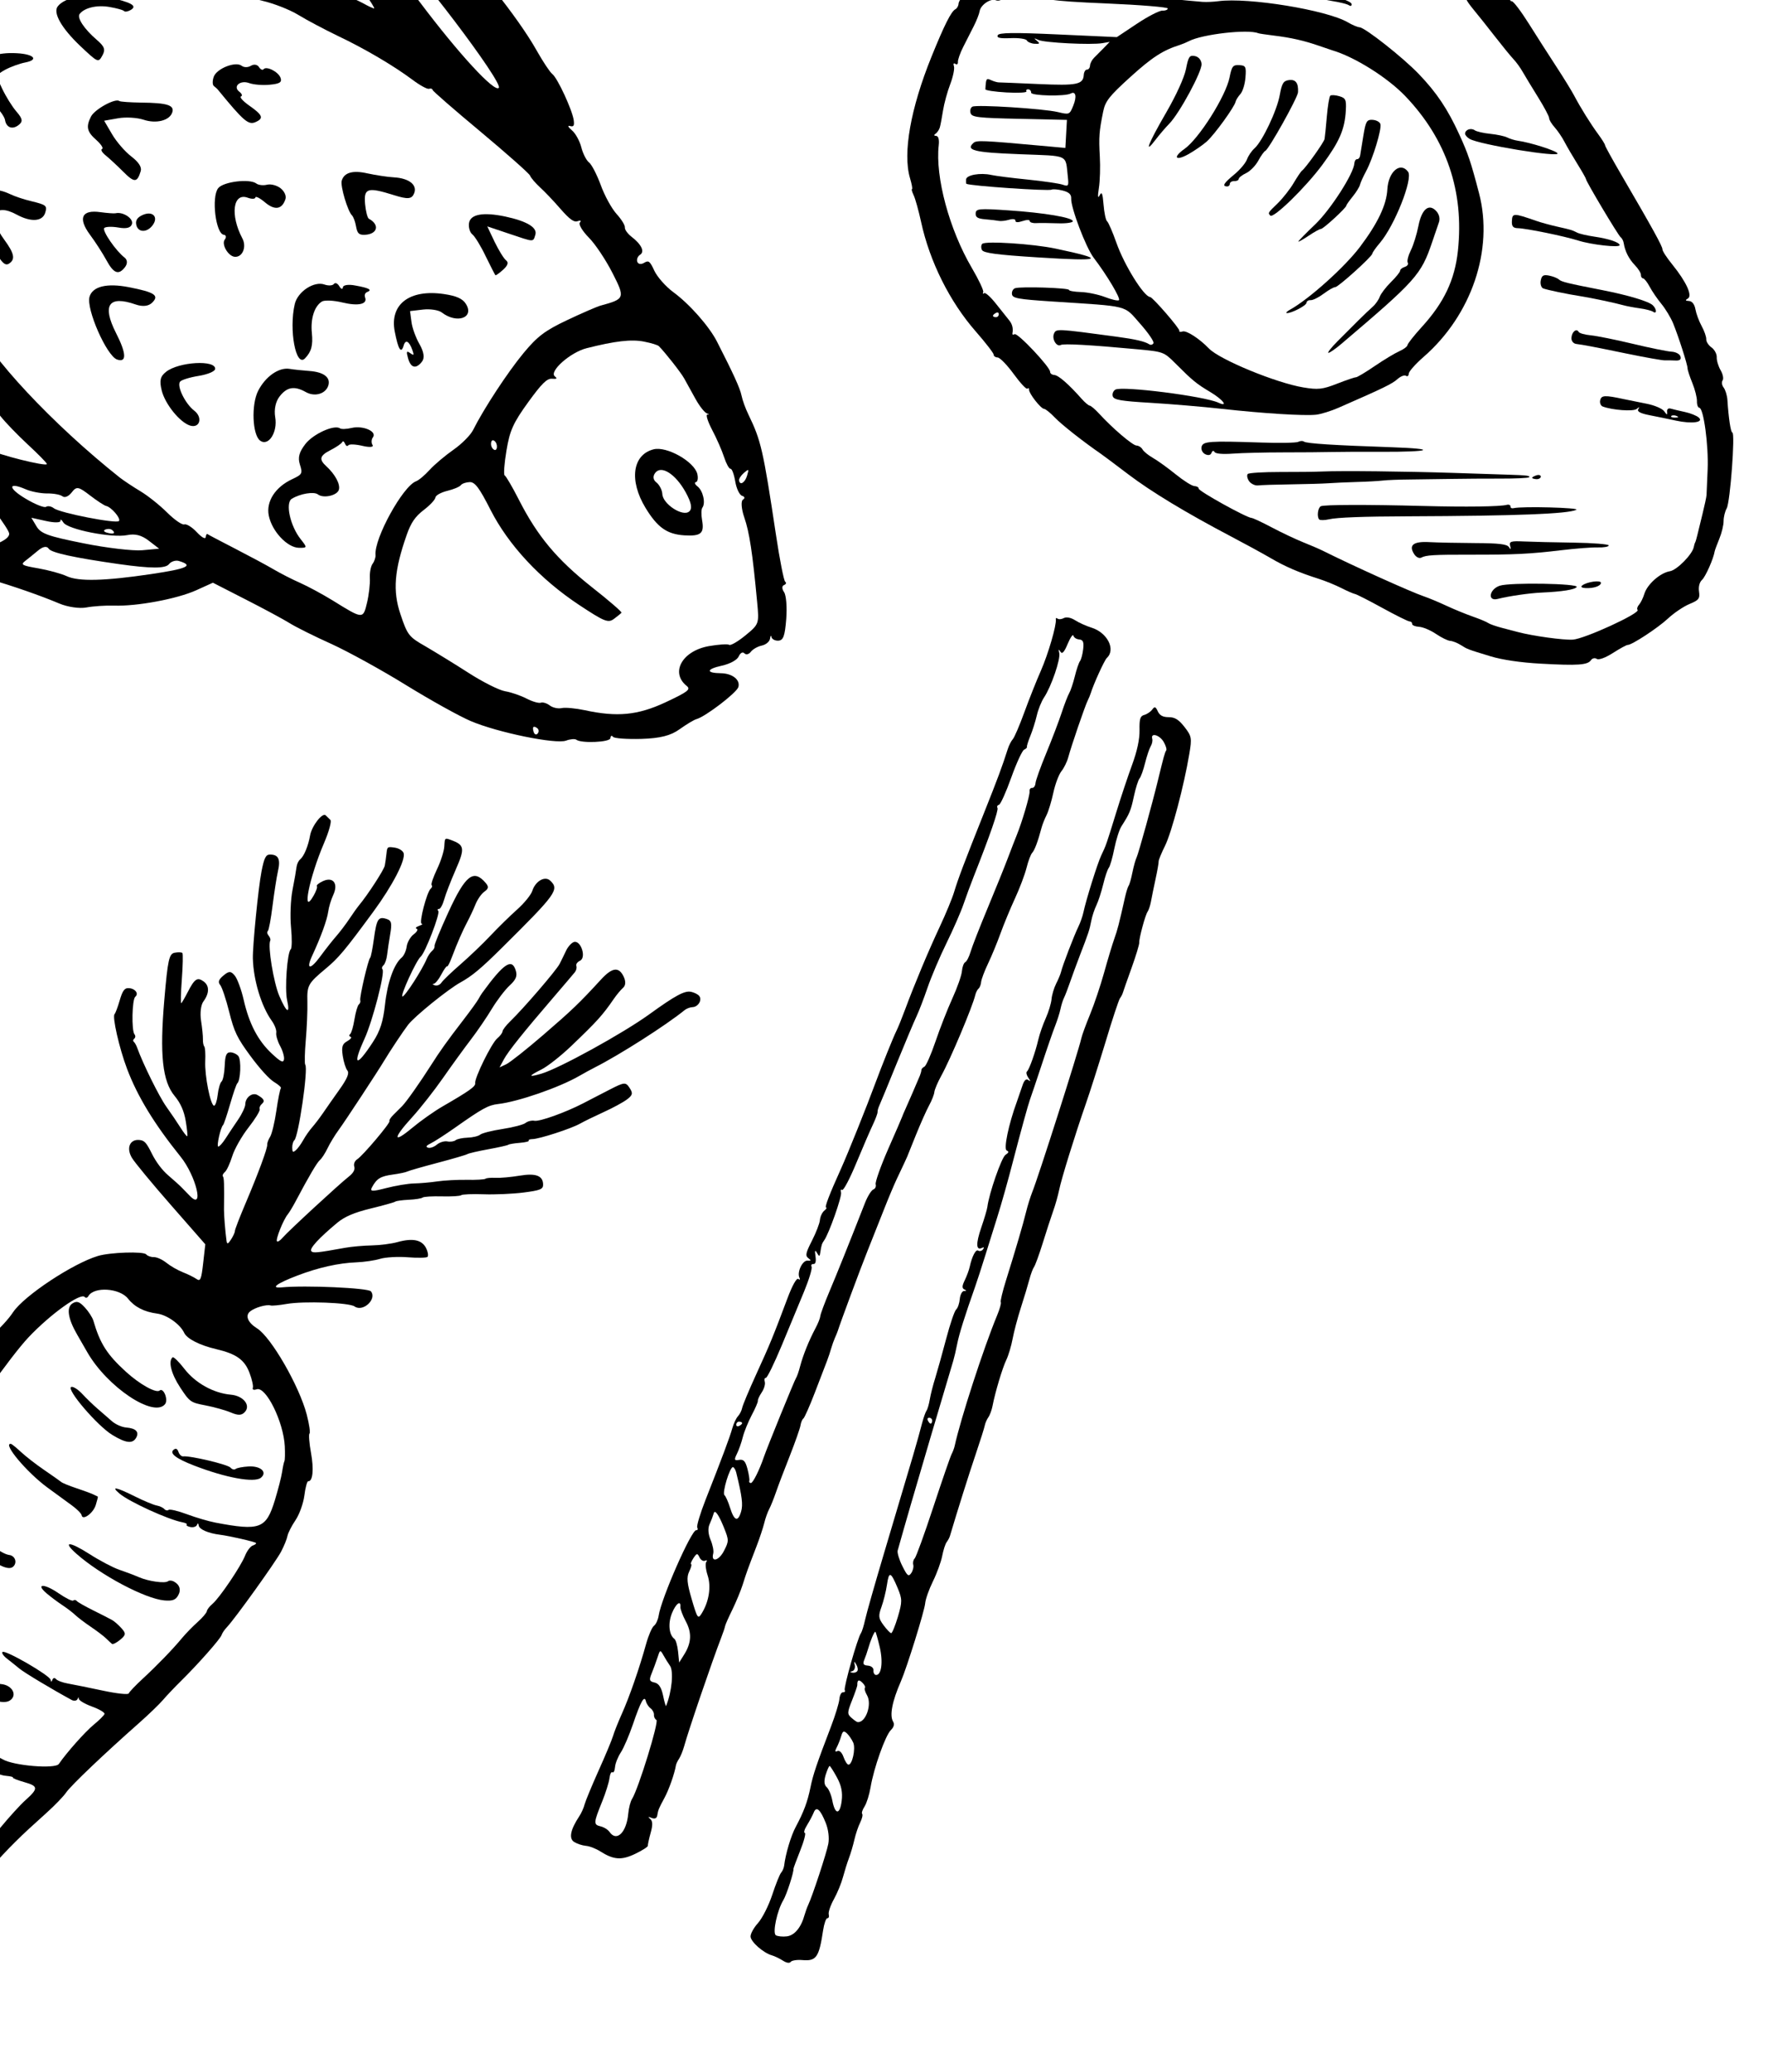 <svg width="303" height="355" viewBox="0 0 303 355" fill="none" xmlns="http://www.w3.org/2000/svg">
<path d="M170.693 53.608C170.982 53.457 171.187 53.563 171.171 53.858C171.154 54.149 170.932 54.36 170.652 54.344C170.358 54.328 170.167 54.229 170.175 54.095C170.182 53.966 170.389 53.767 170.693 53.608ZM161.062 21.848C161.182 21.443 161.426 20.147 161.618 18.925C161.804 17.739 162.37 15.669 162.851 14.422C163.332 13.169 163.624 11.766 163.487 11.358C163.335 10.907 163.434 10.742 163.731 10.949C163.989 11.13 164.2 10.975 164.168 10.63C164.133 10.265 164.539 9.102 165.072 8.05C165.603 6.997 166.422 5.384 166.894 4.463C167.358 3.553 167.814 2.387 167.889 1.913C168.063 0.836 169.778 -0.323 170.655 0.038C171.674 0.459 173.087 -0.951 174.852 -4.145C175.747 -5.77 177.156 -7.783 178.036 -8.691C180.199 -10.932 182.412 -12.88 182.778 -12.859C182.969 -12.849 183.245 -13.224 183.397 -13.709C183.735 -14.772 187.284 -16.489 188.318 -16.084C188.701 -15.938 188.885 -16 188.706 -16.219C188.314 -16.702 191.632 -18.231 193.362 -18.36C194.045 -18.409 196.041 -18.767 197.83 -19.157C201.604 -19.983 208.928 -19.718 213.293 -18.593C214.893 -18.182 216.862 -17.729 217.665 -17.593C218.491 -17.447 219.438 -17.202 219.845 -17.03C220.246 -16.857 222.29 -16.27 224.421 -15.721C226.555 -15.166 228.497 -14.543 228.771 -14.32C229.047 -14.103 230.231 -13.585 231.436 -13.164C233.752 -12.344 241.372 -7.866 242.869 -6.437C243.381 -5.951 244.113 -5.531 244.489 -5.51C244.882 -5.489 245.239 -5.298 245.326 -5.069C245.41 -4.847 246.521 -3.989 247.849 -3.12C250.176 -1.603 251.395 -0.526 251.367 -0.013C251.36 0.116 251.935 0.929 252.622 1.751C253.327 2.597 254.908 4.582 256.185 6.228C257.464 7.87 258.873 9.596 259.363 10.117C259.859 10.639 260.561 11.608 260.962 12.322C261.355 13.009 262.552 14.989 263.601 16.671C264.647 18.351 265.508 19.973 265.493 20.243C265.478 20.508 265.906 21.224 266.414 21.791C266.949 22.388 267.696 23.484 268.121 24.3C268.544 25.107 269.523 26.785 270.345 28.11C271.166 29.434 271.807 30.566 271.801 30.675C271.781 31.034 277.317 40.315 277.743 40.64C277.985 40.826 278.213 41.259 278.274 41.657C278.487 43.042 279.154 44.364 280.184 45.429C280.787 46.062 281.239 46.788 281.222 47.105C281.206 47.399 281.377 47.679 281.583 47.691C281.796 47.703 282.308 48.345 282.71 49.106C283.118 49.882 284.014 51.194 284.734 52.071C285.435 52.922 286.352 54.444 286.743 55.402C287.668 57.669 289.222 62.512 289.214 63.116C289.213 63.387 289.58 64.509 290.034 65.621C290.487 66.727 290.841 68.13 290.822 68.737C290.802 69.323 290.99 69.849 291.225 69.862C291.961 69.903 292.827 76.295 292.656 80.42C292.571 82.48 292.484 84.478 292.465 84.809C292.447 85.146 292.128 86.636 291.766 88.093C291.405 89.545 290.999 91.202 290.877 91.731C290.752 92.265 290.59 92.813 290.515 92.944C290.44 93.069 290.335 93.424 290.281 93.715C290.044 94.981 287.389 97.677 286.185 97.871C284.523 98.141 282.301 100.11 281.804 101.755C281.6 102.432 281.183 103.284 280.901 103.6C280.607 103.925 280.497 104.321 280.651 104.494C281.153 105.062 271.577 109.458 269.553 109.589C267.957 109.693 262.653 108.959 260.133 108.286C259.732 108.178 258.533 107.866 257.465 107.589C256.4 107.314 255.314 106.933 255.053 106.744C254.791 106.552 253.617 106.06 252.409 105.638C251.195 105.214 249.185 104.387 247.842 103.763C246.498 103.138 244.806 102.433 243.995 102.161C241.842 101.437 231.698 96.859 226.719 94.366C226.185 94.096 224.703 93.459 223.358 92.916C222.021 92.378 219.614 91.24 217.942 90.354C216.269 89.468 214.734 88.753 214.491 88.74C213.607 88.691 205.4 84.139 205.424 83.709C205.437 83.481 205.126 83.302 204.684 83.278C204.261 83.255 202.843 82.36 201.477 81.255C200.112 80.15 198.397 78.916 197.599 78.461C196.788 77.995 196.013 77.365 195.81 77.005C195.606 76.645 195.157 76.355 194.764 76.333C194.077 76.295 190.649 73.365 188.331 70.834C187.681 70.127 186.956 69.51 186.757 69.499C186.558 69.488 185.931 68.96 185.382 68.341C183.136 65.804 181.387 64.283 180.678 64.244C180.287 64.222 179.956 63.975 179.971 63.71C180.014 62.928 174.404 56.97 173.885 57.254C173.611 57.399 173.459 57.344 173.508 57.108C173.675 56.285 173.482 55.505 172.943 54.866C172.632 54.495 171.634 53.243 170.704 52.058C169.775 50.88 168.866 50.059 168.666 50.226C168.45 50.406 168.385 50.334 168.505 50.044C168.616 49.781 167.747 47.938 166.553 45.906C162.699 39.349 160.265 30.328 160.88 24.885C160.99 23.908 160.826 23.306 160.442 23.285C160.049 23.264 160.013 23.132 160.339 22.91C160.613 22.732 160.949 22.232 161.062 21.848V21.848ZM155.955 30.515C156.267 31.562 156.42 32.408 156.299 32.401C156.173 32.394 156.295 32.843 156.584 33.452C156.863 34.035 157.439 36.104 157.862 38.047C159.334 44.816 162.765 51.693 167.2 56.759C168.918 58.726 170.31 60.524 170.297 60.768C170.284 61.011 170.591 61.226 170.984 61.248C171.374 61.269 172.609 62.545 173.73 64.082C174.847 65.617 175.902 66.746 176.073 66.594C176.259 66.428 176.374 66.497 176.359 66.761C176.324 67.399 178.373 70.019 178.931 70.049C179.181 70.063 179.978 70.705 180.768 71.529C181.951 72.764 185.56 75.605 188.639 77.732C189.058 78.021 191.142 79.575 193.314 81.23C197.295 84.253 203.275 87.87 211.113 91.986C213.503 93.244 216.473 94.865 217.796 95.638C220.28 97.09 222.629 98.099 226.012 99.172C227.124 99.524 228.877 100.238 229.884 100.753C230.888 101.264 231.948 101.726 232.212 101.767C232.481 101.809 234.585 102.88 236.877 104.139C239.169 105.4 241.277 106.448 241.544 106.463C241.838 106.479 242.025 106.658 242.011 106.907C241.999 107.128 242.552 107.355 243.189 107.39C243.857 107.427 245.149 107.968 246.098 108.61C247.047 109.25 248.131 109.779 248.54 109.801C248.941 109.823 249.751 110.14 250.321 110.498C251.524 111.253 251.462 111.229 255.475 112.451C257.447 113.051 260.63 113.518 264.013 113.705C270.437 114.061 272.091 113.945 272.664 113.102C272.888 112.77 273.345 112.671 273.648 112.885C273.979 113.12 275.135 112.699 276.41 111.883C277.634 111.1 278.755 110.488 278.948 110.498C279.632 110.536 284.131 107.588 285.867 105.963C286.86 105.035 288.546 103.896 289.538 103.487C291.15 102.82 291.35 102.559 291.181 101.364C291.061 100.521 291.257 99.752 291.695 99.35C292.298 98.8 293.661 95.722 293.863 94.453C293.894 94.263 294.242 93.322 294.657 92.31C295.071 91.298 295.395 89.963 295.391 89.276C295.388 88.59 295.623 87.625 295.925 87.091C296.517 86.042 297.405 74.141 296.892 74.112C296.614 74.097 296.245 71.669 296.042 68.506C295.993 67.765 295.696 66.792 295.402 66.406C295.087 65.993 295.011 65.465 295.223 65.169C295.426 64.884 295.267 64.09 294.877 63.429C294.488 62.767 294.183 61.746 294.213 61.203C294.243 60.663 293.83 59.887 293.322 59.53C292.803 59.164 292.393 58.533 292.416 58.129C292.439 57.709 292.1 56.733 291.631 55.87C291.162 55.007 290.7 53.759 290.56 52.982C290.41 52.137 289.99 51.598 289.459 51.569C288.822 51.534 288.771 51.427 289.26 51.152C290.1 50.684 289.012 48.299 286.592 45.31C285.632 44.129 284.892 42.985 284.907 42.711C284.934 42.234 283.162 39.026 277.878 29.977C276.334 27.332 275.064 25.026 275.071 24.882C275.08 24.731 274.559 23.891 273.918 23.018C272.582 21.201 270.883 18.477 269.761 16.345C269.339 15.547 267.954 13.296 266.719 11.408C265.457 9.477 263.378 6.232 262.033 4.091C260.689 1.953 259.387 0.233 259.1 0.217C258.805 0.201 258.738 0.046 258.943 -0.135C259.401 -0.552 250.088 -10.688 248.323 -11.695C247.522 -12.15 246.042 -13.142 244.956 -13.956C242.453 -15.825 236.468 -19.011 234.017 -19.777C231.967 -20.415 226.565 -22.004 223.368 -22.903C221.054 -23.557 215.683 -24.451 211.916 -24.81C210.448 -24.949 208.002 -25.188 206.534 -25.332C203.013 -25.682 196.44 -24.57 193.975 -23.202C190.626 -21.344 187.623 -19.965 187.01 -19.999C186.042 -20.053 181.353 -17.067 179.054 -14.932C173.949 -10.196 173.269 -9.334 173.744 -8.19C173.805 -8.052 173.191 -7.586 172.33 -7.124C169.489 -5.597 164.348 -0.649 164.278 0.626C164.256 1.02 164.022 1.43 163.732 1.584C163.008 1.966 161.844 4.283 159.641 9.715C156.054 18.57 154.689 26.259 155.955 30.515" fill="black"/>
<path d="M189.062 19.116C189.426 17.327 190.101 16.47 193.737 13.176C197.472 9.794 199.303 8.611 202.249 7.682C202.65 7.553 203.355 7.259 203.761 7.048C206.04 5.859 213.898 4.962 215.639 5.693C215.774 5.752 216.955 5.926 218.323 6.096C221.254 6.45 223.539 6.972 226.093 7.862C227.156 8.227 228.133 8.563 228.266 8.601C232.139 9.735 237.785 13.272 240.863 16.494C247.915 23.874 250.952 32.814 249.854 42.988C249.315 47.971 247.48 51.838 243.667 56.021C242.345 57.471 241.224 58.892 241.211 59.13C241.197 59.373 240.555 59.853 239.8 60.185C239.026 60.527 237.161 61.651 235.577 62.73C233.993 63.812 232.577 64.654 232.373 64.642C232.172 64.631 230.698 65.132 229.139 65.743C226.655 66.714 225.884 66.801 223.35 66.375C218.673 65.595 209.032 61.621 207.193 59.714C205.565 58.023 203.343 56.583 202.682 56.791C202.283 56.915 202.039 56.865 202.117 56.677C202.248 56.341 197.548 50.912 197.106 50.888C196.043 50.829 192.682 45.432 191.339 41.619C190.684 39.763 189.951 38.074 189.733 37.915C189.516 37.759 189.239 36.465 189.128 35.08C188.969 33.1 188.82 32.744 188.455 33.467C188.142 34.09 188.101 33.671 188.327 32.206C188.519 30.99 188.589 28.581 188.487 26.807C188.298 23.478 188.37 22.521 189.062 19.116V19.116ZM165.621 31.492C166.289 31.857 179.701 32.775 180.22 32.491C180.445 32.374 181.306 32.442 182.132 32.649C183.197 32.922 183.619 33.313 183.58 34.008C183.495 35.549 186.1 42.411 187.434 44.159C189.706 47.135 192.092 51.14 191.766 51.429C191.597 51.582 190.517 51.339 189.409 50.904C188.301 50.473 186.406 50.073 185.275 50.036C184.146 50.005 183.198 49.838 183.207 49.677C183.226 49.324 175.027 49.054 173.976 49.375C173.621 49.486 173.372 49.945 173.428 50.39C173.516 51.101 174.412 51.266 180.392 51.659C193.771 52.534 192.52 52.215 195.403 55.468C196.826 57.071 197.84 58.568 197.678 58.814C197.499 59.084 197.212 59.151 196.955 58.986C196.225 58.504 194.544 58.114 191.37 57.689C181.019 56.296 181.019 56.296 180.634 57.158C180.227 58.072 181.08 59.497 181.8 59.106C182.292 58.836 186.915 59.097 194.89 59.84C199.391 60.26 199.463 60.285 201.445 62.266C204.429 65.25 205.023 65.735 207.469 67.197C209.609 68.479 210.607 69.819 208.796 68.986C206.397 67.881 192.334 66.095 191.164 66.748C190.785 66.96 190.573 67.495 190.707 67.897C190.915 68.513 192.088 68.718 197.235 69.018C200.666 69.224 206.168 69.689 209.377 70.044C216.464 70.835 223.513 71.273 225.551 71.051C226.373 70.962 228.092 70.428 229.405 69.856C237.166 66.463 238.577 65.776 239.513 64.938C240.03 64.478 240.708 64.21 240.945 64.378C241.203 64.564 241.41 64.404 241.432 64.015C241.453 63.641 242.608 62.339 243.952 61.17C252.204 53.997 256.01 42.787 253.478 33.105C252.069 27.712 251.605 26.339 250.063 22.978C248.069 18.64 246.191 15.843 243.14 12.668C240.443 9.856 233.941 4.728 233.009 4.677C232.656 4.657 231.75 4.275 230.99 3.827C227.407 1.72 213.915 -0.481 208.812 0.203C207.97 0.317 206.795 0.367 206.099 0.323C204.622 0.227 194.065 -0.826 188.883 -1.393C185.705 -1.741 184.972 -1.683 184.484 -1.034C183.935 -0.299 183.92 -0.3 184.218 -1.074C184.496 -1.797 184.236 -1.874 181.968 -1.739C180.537 -1.653 179.196 -1.42 178.938 -1.21C177.634 -0.164 179.599 0.169 189.608 0.592C195.398 0.838 200.149 1.226 200.136 1.455C200.124 1.683 199.695 1.852 199.206 1.825C198.709 1.797 196.741 2.806 194.852 4.064L191.404 6.36L181.322 5.901C173.67 5.551 171.18 5.584 170.988 6.042C170.796 6.494 171.35 6.613 173.221 6.535C174.603 6.475 175.831 6.653 175.98 6.931C176.126 7.211 176.737 7.467 177.325 7.5C178.206 7.549 178.274 7.454 177.698 6.98C177.134 6.512 177.185 6.488 177.952 6.843C178.989 7.328 187.002 7.728 188.938 7.393L190.18 7.176L189.163 8.227C188.621 8.784 187.842 9.569 187.495 9.904C187.137 10.252 186.829 10.854 186.808 11.242C186.786 11.637 186.547 11.941 186.277 11.926C186.02 11.912 185.763 12.34 185.736 12.832C185.645 14.476 184.551 14.697 178.025 14.402C174.492 14.245 171.428 14.116 171.156 14.117C170.896 14.114 170.281 13.933 169.848 13.733C169.029 13.355 168.98 13.43 168.876 15.296C168.866 15.482 170.475 15.728 172.487 15.839C174.497 15.95 176.025 15.868 175.915 15.66C175.8 15.44 175.936 15.291 176.228 15.307C176.509 15.323 176.731 15.579 176.715 15.875C176.685 16.419 182.529 16.55 183.493 16.027C184.37 15.549 184.574 16.554 183.922 18.14C183.306 19.646 183.242 19.668 181.3 19.201C178.826 18.613 167.365 17.886 166.647 18.277C166.333 18.447 166.198 18.934 166.339 19.384C166.558 20.087 167.597 20.207 174.719 20.362L182.851 20.541L182.718 22.947L182.585 25.347L178.327 24.96C168.441 24.06 167.361 24.016 166.845 24.477C165.426 25.745 166.95 26.126 174.705 26.419C183.391 26.753 182.565 26.365 183.01 30.337C183.182 31.87 183.102 31.984 182.113 31.64C181.515 31.434 178.826 31.041 176.137 30.767C173.445 30.499 170.633 30.141 169.885 29.974C167.989 29.553 165.606 29.983 165.564 30.75C165.542 31.144 165.566 31.458 165.621 31.492" fill="black"/>
<path d="M168.873 37.574C169.804 37.651 170.865 37.778 171.195 37.848C171.518 37.918 172.327 37.828 172.927 37.653C173.577 37.46 174.04 37.527 174.024 37.807C174.007 38.123 174.45 38.148 175.252 37.874C175.954 37.638 176.493 37.636 176.48 37.87C176.468 38.093 176.976 38.261 177.568 38.227C178.181 38.193 179.832 38.205 181.254 38.258C182.679 38.311 183.844 38.152 183.857 37.908C183.892 37.281 179.018 36.455 172.794 36.039C167.798 35.7 167.253 35.752 167.209 36.546C167.171 37.23 167.552 37.465 168.873 37.574" fill="black"/>
<path d="M168.289 42.831C168.562 43.349 170.801 43.651 177.808 44.096C189.034 44.81 189.746 44.458 180.893 42.592C177.052 41.781 168.931 41.253 168.347 41.773C168.132 41.964 168.104 42.472 168.289 42.831Z" fill="black"/>
<path d="M186.684 -6.57C187.412 -6.379 189.237 -6.039 190.7 -5.811C194.212 -5.274 208.777 -3.112 212.164 -2.628C216.459 -2.01 220.185 -1.363 220.446 -1.182C220.578 -1.092 222.195 -0.794 224.097 -0.513C228.731 0.186 230.723 0.583 231.2 0.911C231.455 1.085 231.635 1.029 231.65 0.764C231.675 0.312 230.182 -0.259 227.315 -0.896C226.636 -1.048 225.039 -1.536 223.688 -2.012C222.377 -2.475 220.126 -2.978 218.757 -3.122C217.389 -3.264 216.35 -3.545 216.48 -3.741C216.61 -3.932 216.084 -4.142 215.349 -4.193C214.573 -4.252 213.345 -4.413 212.518 -4.563C208.379 -5.333 205.874 -5.529 205.577 -5.103C205.342 -4.773 205.163 -4.783 204.975 -5.137C204.827 -5.421 202.755 -5.904 200.314 -6.232C197.873 -6.559 195.814 -6.892 195.682 -6.977C195.55 -7.067 193.934 -7.386 192.033 -7.698C190.133 -8.006 188.191 -8.327 187.647 -8.414C186.622 -8.579 185.411 -7.992 185.373 -7.302C185.361 -7.091 185.957 -6.755 186.684 -6.57" fill="black"/>
<path d="M206.56 77.823C207.087 78.071 207.485 77.983 207.631 77.585C207.773 77.203 207.974 77.146 208.154 77.442C208.336 77.745 209.534 77.847 211.312 77.717C212.897 77.602 216.76 77.508 219.957 77.507C223.152 77.507 226.823 77.477 228.174 77.442C229.511 77.412 233.315 77.394 236.61 77.409C245.264 77.446 246.601 76.901 238.522 76.625C228.605 76.291 223.933 75.991 223.476 75.664C223.253 75.506 222.844 75.525 222.489 75.703C222.155 75.877 219.329 75.929 216.188 75.822C207.204 75.524 206.149 75.6 205.925 76.56C205.811 77.043 206.095 77.605 206.56 77.823" fill="black"/>
<path d="M214.053 82.418C214.364 82.877 215.09 83.23 215.586 83.169C216.099 83.104 218.643 83.02 221.203 82.986C223.762 82.95 226.662 82.865 227.607 82.798C228.565 82.726 230.764 82.63 232.535 82.577C234.31 82.53 236.29 82.415 236.976 82.334C237.666 82.247 239.741 82.164 241.659 82.151C243.543 82.13 246.778 82.091 248.797 82.052C250.828 82.018 254.578 81.991 257.136 81.997C259.692 82.004 261.898 81.903 262.042 81.775C262.338 81.51 261.667 81.427 258.427 81.326C257.077 81.281 252.88 81.144 249.099 81.023C240.801 80.756 229.787 80.636 226.735 80.78C225.523 80.837 222.18 80.876 219.376 80.867C216.575 80.863 214.061 81.015 213.849 81.2C213.644 81.387 213.74 81.959 214.053 82.418" fill="black"/>
<path d="M226.084 88.996C226.232 89.155 227.007 89.146 227.757 88.974C229.127 88.654 233.587 88.486 241.31 88.46C259.855 88.388 268.744 88.047 270.143 87.345C270.866 86.979 260.833 86.715 259.437 87.059C259.088 87.145 258.849 87.022 258.864 86.763C258.876 86.53 258.587 86.404 258.239 86.494C257.085 86.804 251.233 86.882 243.868 86.688C234.291 86.433 226.882 86.455 226.355 86.738C225.847 87.012 225.664 88.542 226.084 88.996" fill="black"/>
<path d="M242.369 94.951C242.702 95.461 243.237 95.724 243.575 95.541C244.392 95.102 245.669 95.024 252.013 95.034C259.488 95.047 262.19 94.915 267.548 94.272C270.023 93.975 272.822 93.76 273.844 93.79C274.876 93.82 275.696 93.671 275.708 93.45C275.72 93.237 273.003 93.019 269.711 92.971C266.417 92.924 262.533 92.832 261.139 92.768C258.931 92.666 258.617 92.769 258.809 93.525C258.975 94.173 258.923 94.228 258.603 93.734C258.273 93.229 256.892 93.065 252.812 93.046C249.861 93.031 246.327 92.957 244.952 92.881C242.206 92.729 241.365 93.403 242.369 94.951" fill="black"/>
<path d="M251.87 23.8C253.537 24.777 267.345 27.038 266.931 26.272C266.68 25.811 262.263 24.407 260.116 24.111C259.578 24.034 258.773 23.787 258.326 23.561C257.872 23.327 256.582 23.053 255.411 22.931C254.236 22.814 253.056 22.54 252.737 22.319C252.094 21.869 251.121 22.205 251.083 22.889C251.07 23.122 251.44 23.554 251.87 23.8" fill="black"/>
<path d="M256.659 102.617C258.595 102.127 262.124 101.617 264.196 101.526C267.696 101.372 269.9 101.024 270.213 100.573C270.638 99.966 258.785 99.766 257.03 100.351C255.226 100.953 254.878 103.067 256.659 102.617" fill="black"/>
<path d="M260.123 39.094C261.63 39.135 268.064 40.453 270.482 41.216C272.754 41.934 277.542 42.47 277.568 42.008C277.594 41.537 275.713 40.901 273.223 40.541C272.005 40.364 270.71 40.064 270.31 39.864C269.354 39.391 269.354 39.391 266.924 38.841C265.71 38.571 264.095 38.128 263.29 37.844C259.382 36.489 259.186 36.489 259.111 37.842C259.059 38.775 259.302 39.074 260.123 39.094" fill="black"/>
<path d="M264.469 49.413C265.158 49.679 268.549 50.387 270.937 50.758C272.742 51.04 276.897 51.92 278.23 52.301C278.754 52.449 280.03 52.691 281.004 52.823C281.981 52.954 283.027 53.226 283.283 53.401C283.98 53.892 283.948 52.949 283.247 52.292C282.53 51.622 279.014 50.571 274.685 49.722C268.553 48.521 267.612 48.291 267.163 47.882C266.9 47.643 266.159 47.353 265.478 47.217C264.503 47.027 264.219 47.199 264.051 48.074C263.942 48.661 264.136 49.285 264.469 49.413" fill="black"/>
<path d="M263.303 82.094C263.695 82.116 264.05 81.916 264.064 81.667C264.078 81.418 263.739 81.308 263.34 81.431C262.939 81.554 262.582 81.752 262.577 81.856C262.571 81.96 262.91 82.072 263.303 82.094Z" fill="black"/>
<path d="M270.141 58.931C271.58 59.12 272.725 59.338 278.756 60.577C281.963 61.238 284.924 61.761 285.331 61.742C285.733 61.727 286.559 61.736 287.148 61.769C287.883 61.809 288.154 61.591 287.999 61.078C287.869 60.654 287.205 60.295 286.469 60.254C285.749 60.215 282.792 59.614 279.831 58.904C276.87 58.195 273.663 57.55 272.632 57.452C271.604 57.352 270.674 57.093 270.553 56.868C270.184 56.188 269.369 56.855 269.313 57.881C269.283 58.42 269.631 58.86 270.141 58.931" fill="black"/>
<path d="M271.713 100.755C273.086 100.831 274.337 100.412 274.368 99.868C274.397 99.337 271.922 99.681 271.147 100.316C270.862 100.551 271.075 100.719 271.713 100.755" fill="black"/>
<path d="M287.36 71.276C287.755 71.449 287.641 71.552 287.051 71.55C286.559 71.55 286.264 71.419 286.427 71.271C286.594 71.119 287.024 71.123 287.36 71.276ZM274.664 69.644C276.301 70.269 279.93 70.533 280.494 70.065C280.957 69.679 281.024 69.693 280.76 70.121C280.524 70.508 281.164 70.84 282.72 71.14C283.985 71.386 286.022 71.806 287.219 72.064C289.942 72.657 292.073 72.369 291.133 71.537C290.777 71.221 289.7 70.787 288.776 70.591C287.852 70.393 286.744 70.13 286.349 70.015C285.913 69.885 285.656 70.095 285.706 70.545C285.771 71.147 285.681 71.131 285.217 70.466C284.901 70.012 283.553 69.433 282.19 69.17C280.828 68.903 279.085 68.546 278.274 68.377C275.018 67.676 274.449 67.707 274.237 68.58C274.131 69.016 274.333 69.521 274.664 69.644" fill="black"/>
<path d="M198.041 23.939C198.686 23.091 199.747 21.849 200.374 21.213C202.124 19.443 206.039 12.203 205.924 10.948C205.862 10.258 205.412 9.729 204.775 9.605C203.854 9.425 203.672 9.695 203.251 11.835C202.966 13.28 201.583 16.314 199.843 19.317C196.776 24.608 195.979 26.65 198.041 23.939" fill="black"/>
<path d="M203.623 26.442C204.687 25.852 206.17 24.826 206.832 24.228C208.167 23.023 211.569 18.322 211.76 17.418C211.822 17.13 212.194 16.532 212.579 16.111C212.967 15.69 213.361 14.407 213.449 13.283C213.597 11.425 213.496 11.221 212.387 11.16C211.297 11.1 211.11 11.334 210.719 13.278C210.074 16.492 205.47 23.779 202.984 25.523C200.952 26.956 201.441 27.654 203.623 26.442" fill="black"/>
<path d="M210.252 31.942C210.548 31.958 210.755 31.772 210.771 31.482C210.785 31.217 211.141 31.008 211.534 31.03C211.926 31.052 212.28 30.879 212.292 30.655C212.304 30.433 212.895 29.971 213.551 29.665C214.235 29.349 215.166 28.402 215.637 27.544C216.106 26.685 216.641 25.931 216.836 25.857C217.432 25.63 222.407 16.727 222.458 15.799C222.545 14.228 222.046 13.566 220.901 13.721C219.947 13.851 219.691 14.268 219.33 16.266C218.849 18.943 216.359 24.194 214.993 25.418C214.493 25.864 213.936 26.685 213.707 27.312C213.479 27.934 212.527 29.062 211.548 29.877C209.745 31.368 209.412 31.895 210.252 31.942" fill="black"/>
<path d="M217.699 36.93C218.221 37.51 223.814 32.052 226.665 28.18C229.582 24.206 230.468 22.15 230.648 18.904C230.748 17.089 230.614 16.802 229.526 16.481C228.851 16.282 228.152 16.243 227.983 16.396C227.812 16.553 227.545 18.17 227.391 19.982C227.237 21.793 227.061 23.526 227.003 23.82C226.888 24.401 223.726 28.833 223.14 29.233C222.975 29.348 222.314 30.32 221.695 31.374C221.076 32.42 219.831 34 218.966 34.837C217.282 36.465 217.282 36.465 217.699 36.93Z" fill="black"/>
<path d="M220.513 53.637C221.247 53.726 223.88 52.363 223.906 51.881C223.922 51.6 224.228 51.404 224.62 51.426C225.009 51.448 225.973 50.971 226.845 50.322C227.717 49.673 228.576 49.185 228.826 49.199C229.312 49.226 235.166 43.944 235.193 43.451C235.204 43.259 235.772 42.453 236.491 41.609C239.012 38.649 242.192 30.619 241.314 29.431C239.997 27.648 237.936 29.39 237.768 32.434C237.62 35.108 236.13 38.245 233.07 42.304C230.472 45.748 224.321 51.269 221.088 53.056C220.58 53.335 220.308 53.611 220.513 53.637" fill="black"/>
<path d="M224.271 40.393C225.24 39.739 226.187 39.219 226.374 39.23C226.759 39.251 230.706 35.631 230.728 35.237C230.735 35.108 231.244 34.382 231.823 33.675C232.401 32.969 232.978 32.043 233.063 31.68C233.15 31.31 233.635 30.234 234.123 29.331C235.304 27.134 236.833 22.074 236.568 21.249C236.449 20.883 235.867 20.571 235.229 20.535C234.229 20.48 234.051 20.792 233.651 23.278C233.401 24.838 233.153 26.348 233.093 26.688C233.033 27.029 232.804 27.287 232.571 27.274C232.347 27.261 232.132 27.593 232.11 27.987C232.015 29.719 228.03 35.925 225.401 38.438C223.843 39.922 222.524 41.268 222.518 41.377C222.512 41.487 223.299 41.041 224.271 40.393" fill="black"/>
<path d="M227.662 60.45C227.874 60.462 228.88 59.769 229.86 58.935C242.71 48.017 243.539 47.091 245.434 41.511C245.893 40.158 246.409 38.654 246.603 38.086C246.821 37.459 246.654 36.736 246.167 36.19C244.902 34.779 243.65 35.806 243.084 38.724C242.81 40.139 242.237 41.974 241.79 42.885C241.342 43.791 241.104 44.725 241.255 44.992C241.411 45.272 241.197 45.583 240.746 45.729C240.296 45.876 239.961 46.153 239.948 46.397C239.935 46.626 239.216 47.511 238.364 48.348C237.512 49.191 236.646 50.328 236.455 50.853C236.263 51.383 235.722 52.15 235.254 52.555C234.778 52.971 233.701 53.993 232.815 54.88C231.954 55.738 230.318 57.374 229.247 58.448C228.177 59.516 227.451 60.439 227.662 60.45" fill="black"/>
<path d="M111.506 292.7C111.83 292.92 112.107 293.461 112.078 293.806C112.05 294.15 112.25 294.563 112.494 294.668C112.989 294.89 109.416 306.461 108.328 308.2C108.049 308.622 107.757 309.776 107.674 310.696C107.398 313.927 105.688 315.636 104.474 313.879C104.199 313.476 103.482 313.03 102.907 312.903C101.692 312.613 101.715 312.313 103.221 308.599C103.8 307.16 104.358 305.392 104.445 304.68C104.536 303.953 104.758 303.506 104.951 303.641C105.149 303.788 105.344 303.406 105.399 302.774C105.451 302.129 105.884 301.029 106.398 300.239C106.905 299.466 107.828 297.304 108.482 295.394C109.819 291.468 110.437 290.366 110.7 291.485C110.794 291.889 111.171 292.455 111.506 292.7V292.7ZM114.818 285.388C115.482 286.311 115.143 289.855 114.155 292.275C114.105 292.416 113.869 291.61 113.639 290.508C113.344 289.106 112.905 288.433 112.18 288.269C111.296 288.071 111.219 287.843 111.667 286.739C111.968 286.015 112.4 284.832 112.667 284.022C113.116 282.624 113.153 282.612 113.71 283.611C114.028 284.182 114.525 284.976 114.818 285.388V285.388ZM116.61 275.338C116.581 275.683 117.001 276.795 117.533 277.788C118.599 279.759 118.501 281.509 117.223 283.516L116.395 284.838L116.207 282.968C116.101 281.926 115.817 280.953 115.558 280.768C114.647 280.104 114.463 278.107 115.156 276.395C115.829 274.731 116.716 274.076 116.61 275.338ZM120.836 267.391C121.15 267.25 121.243 267.347 121.042 267.606C120.842 267.878 120.945 268.907 121.278 269.921C121.911 271.86 121.505 274.419 120.251 276.433C119.622 277.44 119.515 277.292 118.549 274.004C117.731 271.214 117.647 270.235 118.115 269.25C118.437 268.59 118.589 268.011 118.445 268C118.295 267.991 118.462 267.534 118.828 266.972C119.406 266.092 119.526 266.069 119.88 266.824C120.091 267.275 120.53 267.543 120.836 267.391V267.391ZM124.074 261.737C124.933 263.871 124.933 264.053 124.068 265.721C123.19 267.421 121.814 267.755 122.235 266.156C122.349 265.729 122.15 264.701 121.781 263.825C121.377 262.862 121.299 261.88 121.577 261.22C121.986 260.267 122.089 260.012 122.338 259.221C122.531 258.601 123.213 259.589 124.074 261.737V261.737ZM126.177 252.303C127.177 256.377 127.356 257.802 127.014 258.971C126.473 260.817 125.833 260.599 125.118 258.322C124.802 257.303 124.363 256.323 124.16 256.162C123.713 255.828 125.073 251.321 125.609 251.363C125.802 251.386 126.051 251.797 126.177 252.303ZM127.189 243.839C127.177 243.969 126.965 244.161 126.657 244.313C126.36 244.448 126.16 244.343 126.183 244.043C126.21 243.755 126.436 243.544 126.717 243.568C127.013 243.601 127.197 243.697 127.189 243.839V243.839ZM184.964 109.561C185.621 109.616 185.776 110.001 185.635 111.22C185.534 112.098 185.289 113.012 185.087 113.268C184.894 113.517 184.486 114.721 184.202 115.878C183.918 117.036 183.474 118.361 183.241 118.753C183.008 119.152 182.414 120.678 181.944 122.118C181.46 123.583 180.292 126.657 179.306 129.039C178.321 131.419 177.504 133.702 177.464 134.18C177.421 134.669 177.17 135.017 176.875 134.992C176.601 134.969 176.402 135.248 176.449 135.597C176.533 136.208 175.161 140.857 174.226 143.144C173.958 143.793 173.288 145.529 172.746 146.962C172.202 148.411 170.648 152.253 169.282 155.536C167.913 158.818 166.597 162.186 166.346 163.047C166.093 163.914 165.686 164.715 165.43 164.843C165.173 164.971 164.917 165.662 164.854 166.396C164.791 167.131 164.068 169.186 163.225 171.038C162.389 172.874 161.09 176.177 160.328 178.43C159.562 180.68 158.713 182.612 158.427 182.751C158.122 182.902 157.914 183.132 157.909 183.322C157.911 183.498 157.796 183.931 157.661 184.265C157.33 185.081 155.441 189.446 155.047 190.296C154.867 190.674 154.685 191.122 154.647 191.246C154.612 191.383 153.516 193.92 152.219 196.856C150.928 199.803 149.963 202.537 150.075 202.907C150.186 203.264 149.996 203.687 149.683 203.785C149.354 203.902 148.7 204.931 148.25 206.078C145.425 213.279 143.472 218.139 142.145 221.28C141.32 223.229 140.614 225.141 140.584 225.486C140.553 225.845 140.18 226.787 139.725 227.628C138.622 229.706 137.638 232.153 137.132 234.058C136.896 234.984 136.583 235.864 136.432 236.08C136.197 236.391 131.479 247.972 130.922 249.6C130.135 251.9 129.024 254.121 128.677 254.09C128.44 254.066 128.339 253.917 128.416 253.697C128.486 253.507 128.337 252.562 128.094 251.646C127.751 250.342 127.431 249.995 126.673 250.121C125.835 250.272 125.782 250.121 126.294 249.08C126.622 248.418 127.079 247.129 127.305 246.206C127.527 245.312 128.235 243.581 128.833 242.444C129.438 241.318 129.919 240.189 129.882 240.005C129.845 239.807 130.14 239.156 130.547 238.553C130.954 237.95 131.184 237.138 131.071 236.754C130.952 236.344 131.029 236.054 131.249 236.069C131.47 236.098 132.681 233.608 133.971 230.521C135.256 227.422 136.978 223.277 137.82 221.238C138.662 219.186 139.227 217.318 139.089 217.026C138.956 216.76 139.104 216.532 139.4 216.565C139.766 216.59 139.889 216.132 139.758 215.237C139.609 214.236 139.68 214.074 140.008 214.642C140.408 215.341 140.471 215.321 140.588 214.544C140.769 213.327 140.86 213.047 141.235 212.525C142.067 211.37 144.326 204.961 144.139 204.307C144.02 203.897 144.101 203.718 144.326 203.871C144.545 204.026 145.633 201.966 146.738 199.3C147.846 196.634 149.136 193.644 149.6 192.674C150.07 191.675 150.419 190.727 150.396 190.524C150.377 190.321 150.512 189.817 150.688 189.441C150.873 189.048 152.205 185.817 153.635 182.294C155.074 178.768 156.61 175.114 157.04 174.205C157.476 173.283 158.333 171.061 158.971 169.194C159.61 167.334 161.048 163.951 162.209 161.587C163.369 159.221 164.663 156.265 165.119 154.934C165.579 153.593 166.354 151.49 166.883 150.156C169.619 143.244 171.156 138.815 170.948 138.428C170.819 138.182 170.919 137.963 171.209 137.883C171.471 137.811 172.416 135.721 173.305 133.233C174.195 130.747 175.188 128.592 175.512 128.444C175.822 128.304 176.053 128.076 175.998 127.969C175.94 127.856 176.203 126.998 176.578 126.095C176.95 125.185 177.456 123.581 177.692 122.566C177.925 121.552 178.486 120.155 178.93 119.495C180.172 117.629 181.785 112.916 181.536 111.879C181.379 111.225 181.432 111.161 181.729 111.649C182.023 112.133 182.379 111.754 182.974 110.326C183.433 109.233 183.878 108.59 183.961 108.907C184.042 109.239 184.474 109.519 184.964 109.561V109.561ZM182.342 105.886C181.933 106.105 181.462 106.149 181.249 105.991C181.028 105.824 180.907 105.873 180.946 106.113C181.099 107.061 179.642 112.063 178.385 114.914C177.631 116.621 176.36 119.817 175.541 122.065C174.723 124.309 173.842 126.362 173.569 126.651C173.305 126.936 172.915 127.705 172.714 128.328C171.744 131.362 171.02 133.309 168.666 139.218C165.241 147.798 164.215 150.52 163.517 152.824C163.2 153.889 162.1 156.549 161.057 158.776C159.066 163.033 156.692 168.704 155.081 173.051C154.549 174.485 153.889 176.109 153.627 176.624C153.116 177.634 151.128 182.572 149.98 185.678C148.553 189.551 145.284 197.688 144.141 200.212C142.125 204.672 141.285 206.864 141.583 206.896C141.754 206.913 141.61 207.139 141.236 207.452C140.882 207.759 140.564 208.459 140.514 209.048C140.462 209.623 139.852 211.198 139.148 212.578C138.086 214.658 137.983 215.137 138.526 215.554C139.053 215.961 139.026 216.04 138.392 215.987C137.524 215.91 136.547 217.991 137.014 218.92C137.172 219.234 137.079 219.319 136.813 219.123C136.52 218.907 135.776 220.244 134.936 222.491C132.54 228.888 131.943 230.346 129.61 235.437C128.352 238.193 127.268 240.782 127.19 241.226C127.11 241.656 126.789 242.302 126.476 242.637C126.152 242.99 125.734 243.89 125.504 244.703C125.084 246.204 123.75 249.78 120.896 257.018C119.995 259.313 119.36 261.44 119.495 261.705C119.652 262.005 119.576 262.182 119.316 262.166C118.499 262.087 113.338 273.821 112.882 276.8C112.77 277.52 112.411 278.303 112.072 278.549C111.746 278.791 111.134 280.199 110.736 281.637C109.575 285.829 107.863 290.754 106.584 293.6C105.947 295.029 105.255 296.755 105.066 297.415C104.874 298.076 103.758 300.759 102.582 303.364C101.412 305.98 100.338 308.58 100.189 309.144C100.052 309.718 99.628 310.661 99.255 311.211C97.754 313.498 97.46 314.974 98.39 315.577C98.892 315.894 99.761 316.181 100.4 316.246C101.018 316.29 102.136 316.722 102.881 317.201C105.172 318.649 106.503 318.748 108.86 317.619C110.092 317.023 111.047 316.416 111.025 316.241C111.002 316.067 111.223 315.047 111.505 314.037C111.886 312.688 111.867 312.009 111.439 311.64C111 311.261 111.061 311.214 111.679 311.467C112.204 311.68 112.554 311.528 112.632 311.07C112.798 310.082 112.886 309.859 113.88 308.025C114.644 306.611 115.612 303.863 115.845 302.434C115.88 302.214 116.115 301.707 116.393 301.298C116.651 300.896 117.045 299.92 117.243 299.201C117.996 296.464 121.971 284.809 123.623 280.518C123.937 279.707 124.218 278.878 124.265 278.598C124.316 278.33 124.873 277.08 125.523 275.759C126.169 274.424 126.951 272.544 127.291 271.474C127.934 269.428 128.061 269.066 129.619 265.015C130.173 263.584 130.785 261.729 130.977 260.943C131.175 260.126 131.539 259.09 131.824 258.553C132.097 258.034 132.616 256.74 132.978 255.69C133.34 254.627 134.388 251.867 135.333 249.489C136.272 247.098 137.095 244.758 137.184 244.227C137.27 243.684 137.494 243.152 137.683 243.037C137.868 242.909 138.761 240.911 139.679 238.513C141.929 232.694 142.02 232.47 142.417 231.116C142.612 230.44 142.916 229.604 143.098 229.197C143.278 228.82 143.501 228.261 143.582 228.012C144.053 226.523 147.423 217.446 148.644 214.395C149.42 212.446 150.705 209.193 151.484 207.244C152.253 205.285 153.251 202.918 153.681 202.015C154.105 201.113 154.667 199.917 154.912 199.407C155.158 198.883 155.402 198.345 155.457 198.216C155.507 198.089 156.203 196.362 156.99 194.41C157.777 192.459 158.801 190.168 159.247 189.357C159.686 188.549 160.094 187.527 160.128 187.111C160.165 186.694 160.686 185.455 161.308 184.324C162.873 181.505 166.669 172.489 167.142 170.484C167.245 170.049 167.509 169.528 167.706 169.374C167.902 169.221 168.109 168.694 168.145 168.254C168.184 167.794 168.715 166.38 169.326 165.102C169.936 163.826 170.902 161.489 171.469 159.912C172.034 158.348 173.164 155.621 173.953 153.915C174.744 152.207 175.642 149.831 175.928 148.688C176.215 147.53 176.649 146.383 176.885 146.132C177.312 145.68 177.869 144.195 178.51 141.785C178.655 141.245 179.03 140.301 179.363 139.639C179.687 138.997 180.216 137.25 180.527 135.797C180.839 134.344 181.465 132.685 181.9 132.143C182.34 131.597 182.87 130.525 183.077 129.756C183.59 127.826 185.963 120.904 186.406 120.034C186.598 119.656 186.844 119.057 186.939 118.749C187.407 117.211 189.285 113.098 189.691 112.724C191.262 111.281 189.771 108.36 187.033 107.525C186.172 107.26 184.908 106.691 184.259 106.273C183.559 105.82 182.768 105.662 182.342 105.886" fill="black"/>
<path d="M141.515 312.316C141.965 313.432 142.143 314.885 141.957 315.894C141.668 317.451 139.242 324.835 138.5 326.395C138.313 326.789 138.045 327.544 137.893 328.067C137.298 330.237 136.181 331.579 134.858 331.757C134.113 331.85 133.225 331.751 132.954 331.557C132.368 331.126 133.2 327.274 134.25 325.547C134.82 324.6 136.075 320.7 135.985 320.169C135.973 320.089 136.504 318.665 137.148 317.038C137.799 315.423 138.15 314.041 137.925 314.028C137.697 314.001 137.87 313.402 138.31 312.705C138.746 311.996 139.261 311.024 139.446 310.561C139.9 309.398 140.566 309.958 141.515 312.316V312.316ZM143.445 304.543C144.201 305.94 144.43 307.084 144.248 308.553C143.934 310.985 143.111 310.949 142.641 308.469C142.456 307.507 142.032 306.508 141.674 306.187C141.233 305.795 141.185 305.139 141.505 304.075C141.778 303.22 142.073 302.555 142.183 302.563C142.289 302.571 142.855 303.456 143.445 304.543V304.543ZM146.229 298.57C146.669 299.592 146.055 302.397 145.401 302.336C145.188 302.32 144.807 301.726 144.556 301.008C144.29 300.253 143.857 299.844 143.505 300.01C143.107 300.219 143.064 300.023 143.386 299.405C143.639 298.934 144.004 298.009 144.17 297.427C144.422 296.565 144.617 296.476 145.149 296.98C145.495 297.305 146.008 298.052 146.229 298.57V298.57ZM148.232 289.181C148.098 289.307 148.26 289.871 148.586 290.439C149.493 292 148.352 295.221 146.964 295.042C146.827 295.029 146.375 294.709 145.919 294.307C145.183 293.658 145.193 293.403 146.028 291.311C146.521 290.066 146.931 288.876 146.928 288.723C146.891 287.827 147.18 287.68 147.788 288.286C148.151 288.633 148.358 289.058 148.232 289.181ZM146.922 286.308C146.763 286.526 146.401 286.639 146.062 286.577C145.623 286.505 145.629 286.434 146.083 286.305C146.404 286.219 146.598 285.739 146.491 285.283C146.327 284.58 146.377 284.564 146.745 285.176C146.996 285.6 147.077 286.106 146.922 286.308V286.308ZM150.77 282.196C151.372 284.759 151.06 287.051 150.118 286.969C149.856 286.953 149.655 286.583 149.69 286.195C149.727 285.764 149.338 285.425 148.747 285.372C147.967 285.31 147.828 285.088 148.118 284.382C148.324 283.898 148.63 283.006 148.795 282.423C149.193 281.027 149.822 279.558 150.012 279.569C150.092 279.571 150.426 280.738 150.77 282.196ZM153.831 272.056C154.638 273.983 154.642 274.4 153.881 277.001C153.423 278.527 152.899 279.823 152.729 279.807C152.554 279.792 151.957 279.168 151.413 278.431C150.555 277.275 150.506 276.857 151.063 275.327C151.414 274.35 151.845 272.636 152.008 271.509C152.348 269.153 152.654 269.253 153.831 272.056ZM159.754 243.441C159.727 243.729 159.619 243.917 159.49 243.915C159.357 243.901 159.168 243.681 159.02 243.378C158.869 243.076 158.987 242.885 159.277 242.906C159.57 242.926 159.776 243.155 159.754 243.441ZM199.432 127.11C199.794 127.735 199.992 128.4 199.862 128.578C199.639 128.891 199.421 129.674 198.461 133.634C197.518 137.543 195.112 146.239 194.803 146.874C194.608 147.268 194.285 148.431 194.068 149.497C193.855 150.563 193.574 151.554 193.434 151.735C193.296 151.915 193.022 152.784 192.812 153.701C191.756 158.393 191.523 159.293 190.969 160.839C190.639 161.764 189.86 164.343 189.232 166.605C188.604 168.868 187.523 172.081 186.818 173.79C186.114 175.501 185.439 177.333 185.316 177.903C184.789 180.248 177.935 201.72 176.909 204.236C176.595 205.033 176.119 206.537 175.861 207.596C175.336 209.745 174.116 213.914 172.432 219.29C171.817 221.258 171.407 222.951 171.515 223.099C171.627 223.246 171.34 224.272 170.885 225.365C168.575 230.937 164.627 243.073 163.618 247.708C163.538 248.096 163.284 248.762 163.082 249.147C162.875 249.533 161.457 253.639 159.941 258.236C158.425 262.847 156.987 266.805 156.753 267.018C156.53 267.214 156.415 267.725 156.511 268.072C156.615 268.444 156.457 269.109 156.166 269.521C155.709 270.182 155.493 270.012 154.643 268.308C154.105 267.233 153.741 266.02 153.844 265.652C155.228 260.733 156.535 256.229 159.512 246.13C161.471 239.494 163.2 233.684 163.366 233.157C163.531 232.616 163.839 231.318 164.046 230.247C164.387 228.519 165.356 225.435 167.133 220.406C167.456 219.495 168.233 217.099 168.845 215.133C169.459 213.166 170.382 210.236 170.874 208.656C171.646 206.207 172.745 202.313 173.717 198.543C174.906 193.965 176.211 189.224 176.501 188.434C176.697 187.912 177.598 185.226 178.517 182.451C179.43 179.663 180.472 176.667 180.836 175.745C181.195 174.839 181.612 173.523 181.748 172.866C181.89 172.19 182.156 171.345 182.355 170.946C182.549 170.555 183.005 169.377 183.366 168.322C183.726 167.277 184.484 165.213 185.033 163.782C186.578 159.775 186.708 159.374 187.017 157.791C187.176 156.966 187.558 155.803 187.898 155.107C188.227 154.428 188.75 152.814 189.068 151.509C189.383 150.205 189.811 148.936 190.024 148.682C190.235 148.43 190.658 146.965 190.968 145.413C191.279 143.864 191.824 142.14 192.189 141.575C193.611 139.357 193.797 138.901 194.339 136.385C194.641 134.982 195.074 133.613 195.301 133.363C195.521 133.115 195.951 131.917 196.237 130.755C196.524 129.598 196.964 128.275 197.197 127.881C197.449 127.459 197.563 126.898 197.466 126.549C197.183 125.475 198.736 125.917 199.432 127.11V127.11ZM197.466 121.57C197.199 121.939 196.56 122.371 196.104 122.489C195.412 122.671 195.255 123.157 195.294 125.082C195.325 126.63 194.881 128.693 194.02 131.034C193.299 132.997 192.071 136.683 191.303 139.182C190.537 141.68 189.82 143.962 189.715 144.221C189.602 144.507 189.498 144.795 189.455 144.938C189.417 145.072 189.096 145.793 188.734 146.552C188.091 147.896 186.114 154.215 185.668 156.345C185.539 156.971 185.148 158.074 184.828 158.737C184.085 160.251 182.085 165.455 181.857 166.468C181.766 166.856 181.376 167.807 181.009 168.514C180.648 169.223 180.277 170.45 180.217 171.158C180.154 171.89 179.71 173.358 179.223 174.45C178.731 175.54 178.172 177.153 177.961 178.056C177.46 180.239 176.384 183.273 176.003 183.574C175.82 183.729 175.917 184.174 176.233 184.648C176.656 185.27 176.652 185.355 176.219 185.03C175.864 184.763 175.513 185.097 175.233 185.967C174.984 186.716 174.57 187.922 174.276 188.741C172.857 192.609 171.968 196.87 172.529 197.113C172.95 197.302 172.889 197.489 172.316 197.864C171.65 198.297 169.492 204.492 169.215 206.787C169.169 207.193 168.703 208.764 168.175 210.299C167.223 213.07 167.265 214.315 168.296 213.796C168.641 213.618 168.71 213.722 168.471 214.048C168.269 214.321 167.881 214.429 167.663 214.274C167.247 213.971 166.601 215.193 166.194 217.026C166.063 217.626 165.676 218.655 165.331 219.364C164.866 220.32 164.852 220.716 165.272 220.92C165.682 221.113 165.669 221.187 165.224 221.186C164.893 221.178 164.554 221.816 164.49 222.548C164.427 223.281 164.143 224.124 163.871 224.349C163.593 224.576 162.822 226.844 162.161 229.357C161.502 231.855 160.648 234.903 160.283 236.093C159.902 237.289 159.49 238.913 159.35 239.753C159.21 240.579 158.959 241.455 158.791 241.675C158.625 241.909 158.279 242.869 158.04 243.783C157.016 247.639 157.101 247.347 151.453 266.29C149.921 271.437 148.49 276.455 148.266 277.503C148.046 278.522 147.712 279.577 147.549 279.81C146.992 280.543 144.553 289.132 144.773 289.566C144.894 289.808 144.76 289.962 144.466 289.942C144.181 289.92 143.91 290.438 143.852 291.127C143.793 291.788 143.142 293.92 142.41 295.826C139.943 302.273 139.339 304.055 138.901 306.218C138.403 308.666 137.759 310.419 136.371 313.006C135.551 314.534 134.626 317.633 134.387 319.636C134.342 320.027 134.097 320.593 133.867 320.847C133.629 321.117 132.935 322.844 132.336 324.666C131.737 326.489 130.631 328.666 129.9 329.482C129.161 330.3 128.596 331.344 128.632 331.808C128.701 332.722 130.822 334.586 132.264 335.001C132.736 335.132 133.596 335.547 134.156 335.903C134.814 336.325 135.306 336.395 135.518 336.119C135.7 335.88 136.588 335.742 137.467 335.815C139.903 336.03 140.362 335.383 141.067 330.705C141.247 329.544 141.569 328.633 141.799 328.645C142.015 328.661 142.128 328.36 142.027 328.001C141.925 327.627 142.323 326.454 142.922 325.373C143.52 324.291 144.208 322.608 144.47 321.603C144.742 320.596 145.184 319.172 145.487 318.365C145.79 317.571 146.204 316.155 146.425 315.192C146.646 314.229 147.084 312.917 147.42 312.253C147.745 311.593 147.899 310.916 147.763 310.776C147.622 310.625 147.803 310.065 148.169 309.503C148.527 308.944 148.985 307.473 149.199 306.218C149.733 302.963 151.73 297.335 152.68 296.408C153.191 295.913 153.323 295.396 153.058 294.962C152.428 293.916 152.894 291.492 154.391 288.075C155.427 285.696 158.444 276.004 158.558 274.682C158.617 273.979 159.214 272.297 159.89 270.925C160.564 269.554 161.271 267.614 161.469 266.602C161.666 265.59 162.008 264.505 162.243 264.207C162.484 263.88 162.716 263.444 162.798 263.167C164.037 258.978 166.139 252.311 167.246 249.057C168.01 246.806 168.704 244.604 168.777 244.204C168.848 243.818 169.137 243.169 169.39 242.81C169.648 242.45 169.976 241.551 170.103 240.868C170.547 238.549 171.794 234.372 172.464 232.988C172.825 232.246 173.318 230.596 173.542 229.38C173.774 228.148 174.405 225.756 174.961 224.031C175.518 222.305 176.164 220.161 176.408 219.232C176.647 218.319 177.013 217.338 177.205 217.082C177.402 216.824 178.076 214.992 178.689 213.026C179.297 211.047 180.118 208.553 180.487 207.502C180.868 206.46 181.319 204.824 181.511 203.897C181.892 201.989 184.241 194.42 186.125 189.009C186.811 187.047 188.326 182.269 189.479 178.484C190.617 174.676 191.735 171.316 191.932 171.049C192.142 170.772 192.354 170.357 192.436 170.083C192.51 169.82 193.191 167.881 193.933 165.823C194.672 163.767 195.268 161.798 195.244 161.498C195.187 160.805 196.283 156.742 196.674 156.201C196.861 155.946 197.117 155.18 197.244 154.501C197.364 153.825 197.729 152.051 198.041 150.599C198.357 149.149 198.593 147.768 198.573 147.565C198.551 147.362 199.048 146.151 199.658 144.921C200.789 142.643 202.928 134.556 203.825 129.161C204.28 126.44 204.224 126.132 203.003 124.556C202.018 123.29 201.341 122.868 200.287 122.872C199.303 122.874 198.744 122.576 198.424 121.873C198.051 121.056 197.878 120.999 197.466 121.57" fill="black"/>
<path d="M18.084 90.713C17.668 90.888 17.782 91.105 18.365 91.275C19.472 91.589 19.91 91.346 19.204 90.802C18.938 90.598 18.482 90.568 18.084 90.713V90.713ZM21.797 91.681C19.186 92.208 11.573 90.709 10.854 89.51C10.533 89.005 10.328 88.869 10.367 89.221C10.415 89.559 9.332 89.585 7.917 89.269L5.376 88.709L6.257 90.184C7.018 91.437 8.214 91.864 14.324 93.087C18.227 93.878 22.801 94.411 24.38 94.273L27.275 94.008L25.508 92.647C24.266 91.691 23.166 91.402 21.797 91.681ZM15.415 84.873C13.43 83.343 13.114 83.294 12.293 84.361C11.753 85.062 11.095 85.33 10.706 85.031C10.325 84.737 9.152 84.522 8.033 84.542C6.934 84.534 5.34 84.23 4.449 83.845C1.343 82.485 1.302 83.615 4.404 85.445C6.033 86.421 7.58 87.031 7.888 86.838C8.202 86.629 8.792 86.739 9.24 87.084C10.286 87.89 19.994 89.777 20.39 89.264C20.743 88.805 19.07 86.871 18.184 86.683C17.886 86.626 16.608 85.792 15.415 84.873V84.873ZM30.645 96.11C30.099 95.947 29.311 96.2 28.968 96.646C28.365 97.429 25.904 97.426 20.403 96.65C12.767 95.564 8.768 94.699 8.346 94.008C8.029 93.506 7.349 93.627 6.51 94.336C5.77 94.948 4.78 95.756 4.289 96.131C3.502 96.75 3.78 96.9 6.579 97.379C8.318 97.685 10.52 98.285 11.449 98.721C13.469 99.653 17.907 99.545 25.841 98.366C32.144 97.436 33.288 96.898 30.645 96.11V96.11ZM-11.104 51.284C-11.065 51.572 -10.651 51.934 -10.199 52.067C-9.666 52.22 -9.692 52.028 -10.27 51.539C-10.743 51.132 -11.147 51.014 -11.104 51.284ZM91.402 124.587C91.298 124.722 91.34 125.078 91.49 125.494C91.649 125.875 91.936 125.946 92.165 125.649C92.394 125.352 92.346 124.97 92.062 124.752C91.767 124.524 91.506 124.452 91.402 124.587ZM84.168 75.875C84.108 76.324 84.284 76.76 84.576 76.986C84.877 77.218 85.103 77.09 85.162 76.641C85.201 76.219 85.043 75.775 84.743 75.544C84.442 75.312 84.209 75.455 84.168 75.875ZM-56.202 -48.831C-56.784 -48.075 -56.299 -47.465 -52.728 -44.392C-48.847 -41.058 -47.362 -39.635 -43.498 -35.497C-42.672 -34.624 -41.36 -33.27 -40.619 -32.548C-39.851 -31.806 -38.789 -30.622 -38.171 -29.824C-37.491 -28.956 -36.908 -28.636 -36.669 -28.946C-36.451 -29.23 -37.034 -30.474 -37.94 -31.668C-38.842 -32.856 -40.107 -34.584 -40.703 -35.43C-41.316 -36.289 -42.583 -37.609 -43.573 -38.393C-44.545 -39.164 -46.449 -41.125 -47.808 -42.753C-49.163 -44.398 -51.457 -46.617 -52.902 -47.709C-55.051 -49.342 -55.651 -49.546 -56.202 -48.831V-48.831ZM-52.401 -50.677C-53.207 -50.739 -52.838 -50.218 -51.086 -48.783C-45.434 -44.193 -42.825 -41.667 -38.406 -36.457C-33.833 -31.084 -33.277 -29.946 -34.663 -28.713C-35.596 -27.883 -35.604 -27.395 -34.742 -26.043C-34.02 -24.927 -33.964 -24.153 -34.564 -23.647C-35.49 -22.855 -36.52 -23.584 -39.575 -27.228C-41.92 -30.002 -43.82 -32.003 -47.029 -35.034C-51.197 -38.976 -52.867 -40.843 -52.402 -41.022C-52.145 -41.126 -53.453 -42.219 -55.299 -43.425C-57.142 -44.631 -58.801 -45.457 -58.957 -45.254C-59.133 -45.025 -59.404 -44.674 -59.633 -44.377C-59.84 -44.107 -59.259 -43.315 -58.365 -42.627C-57.473 -41.939 -56.64 -40.846 -56.53 -40.224C-56.423 -39.539 -56.287 -39.434 -56.217 -39.939C-56.079 -40.93 -53.235 -38.288 -50.297 -34.39C-49.212 -32.952 -46.615 -30.113 -44.51 -28.019C-42.391 -25.934 -39.71 -23.095 -38.515 -21.659C-36.655 -19.452 -36.469 -18.921 -37.228 -17.936C-38.278 -16.573 -38.547 -16.737 -41.838 -20.692C-43.208 -22.306 -45.072 -24.279 -45.976 -25.083C-46.891 -25.874 -49.549 -28.674 -51.878 -31.307C-58.134 -38.405 -61.117 -41.413 -61.461 -40.968C-61.627 -40.752 -61.046 -39.767 -60.173 -38.836C-58.034 -36.479 -54.804 -32.292 -53.717 -30.465C-53.236 -29.686 -51.108 -27.424 -49.015 -25.51C-46.457 -23.174 -45.04 -21.437 -44.757 -20.295C-44.351 -18.605 -44.366 -18.574 -46.257 -17.88C-48.002 -17.246 -48.358 -17.37 -50.017 -19.12C-51.029 -20.179 -52.388 -21.807 -53.021 -22.724C-54.35 -24.631 -55.387 -25.923 -57.827 -28.728C-58.742 -29.776 -60.277 -31.712 -61.208 -32.967C-62.801 -35.118 -63.041 -35.239 -64.699 -34.86C-65.71 -34.628 -66.867 -33.949 -67.366 -33.301C-68.125 -32.316 -67.952 -31.882 -66.109 -30.053C-64.94 -28.895 -62.942 -27.184 -61.697 -26.268C-57.986 -23.582 -52.089 -17.147 -52.64 -16.431C-53.337 -15.527 -55.457 -15.547 -55.797 -16.454C-56.19 -17.51 -57.553 -18.904 -61.53 -22.376C-63.474 -24.067 -65.622 -26.173 -66.259 -27.03C-68.127 -29.544 -69.876 -30.654 -70.325 -29.645C-70.791 -28.585 -71.48 -27.137 -71.698 -26.746C-72.309 -25.647 -53.708 -11.533 -52.323 -12.058C-51.542 -12.36 -49.426 -10.536 -49.511 -9.656C-49.76 -7.18 -57.158 -10.363 -64.405 -16.075C-68.547 -19.33 -69.558 -20.302 -72.504 -23.861C-73.531 -25.125 -73.677 -25.109 -74.789 -23.665C-76.245 -21.775 -75.386 -20.425 -70.302 -16.639C-64.243 -12.1 -59.746 -9.991 -48.483 -6.412C-45.039 -5.329 -42.109 -3.954 -40.433 -2.663C-37.999 -0.788 -37.872 -0.561 -38.815 0.368C-39.352 0.901 -40.193 1.135 -40.634 0.881C-43.386 -0.787 -49.962 -4.067 -50.375 -3.977C-51.369 -3.753 -61.539 -7.76 -65.744 -10.009C-68.144 -11.32 -71.721 -13.71 -73.714 -15.353C-77.011 -18.064 -77.336 -18.228 -77.528 -17.129C-77.635 -16.48 -76.83 -14.591 -75.728 -12.947C-73.97 -10.302 -73.222 -9.662 -69.605 -7.671C-67.316 -6.424 -64.404 -5.213 -63.065 -4.956C-61.738 -4.73 -59.856 -4.183 -58.944 -3.781C-58.015 -3.367 -55.121 -2.73 -52.481 -2.352C-49.832 -1.989 -46.681 -1.196 -45.422 -0.613C-42.98 0.558 -35.14 6.597 -31.751 9.917C-29.771 11.873 -29.682 11.899 -27.392 10.738C-26.09 10.084 -24.317 9.236 -23.365 8.829C-20.734 7.673 -14.473 -0.344 -14.713 -2.249C-14.813 -3.079 -14.809 -4.302 -14.693 -5.008C-14.469 -6.427 -16.143 -9.006 -21.955 -16.171C-24.062 -18.784 -26.194 -21.738 -26.664 -22.702C-27.475 -24.402 -30.817 -28.933 -35.823 -35.176C-38.321 -38.262 -40.379 -40.471 -44.083 -43.99C-45.461 -45.289 -46.631 -46.534 -46.653 -46.723C-46.787 -47.428 -51.363 -50.587 -52.401 -50.677V-50.677ZM-47.013 -52.527C-47.086 -52.432 -46.619 -52.116 -45.967 -51.829C-45.317 -51.543 -44.622 -51.524 -44.414 -51.794C-44.216 -52.05 -44.682 -52.366 -45.468 -52.477C-46.245 -52.602 -46.94 -52.621 -47.013 -52.527V-52.527ZM126.66 82.305C126.79 83.244 127.682 82.706 128.033 81.492C128.381 80.319 128.35 80.295 127.485 81.027C127.007 81.433 126.617 82.036 126.66 82.305ZM110.363 58.526C108.195 58.103 105.401 58.424 100.528 59.66C97.747 60.357 94.038 63.65 95.091 64.483C95.552 64.859 95.433 64.961 94.616 64.891C93.752 64.806 92.845 65.699 90.486 68.957C87.952 72.467 87.361 73.776 86.798 77.192C86.423 79.441 86.281 81.353 86.492 81.451C86.7 81.546 87.799 83.403 88.931 85.63C92.122 91.895 95.463 95.866 101.419 100.583C104.328 102.867 106.612 104.841 106.508 104.976C106.394 105.125 105.835 105.576 105.21 106.041C104.225 106.766 103.585 106.51 99.278 103.665C92.564 99.225 87.136 93.387 84.058 87.339C82.137 83.558 81.394 82.577 80.499 82.597C79.84 82.627 79.197 82.842 78.978 83.125C78.76 83.409 77.731 83.842 76.644 84.101C75.547 84.375 74.658 84.873 74.615 85.248C74.58 85.608 73.694 86.56 72.614 87.384C71.155 88.497 70.433 89.554 69.691 91.67C67.572 97.715 67.287 101.238 68.623 105.213C69.824 108.805 70.057 109.113 72.918 110.737C74.556 111.698 77.923 113.754 80.308 115.289C82.686 116.82 85.514 118.246 86.526 118.423C87.554 118.591 89.205 119.153 90.229 119.684C91.247 120.21 92.348 120.52 92.689 120.396C93.023 120.266 93.724 120.484 94.224 120.869C94.724 121.254 95.655 121.455 96.258 121.318C96.859 121.178 98.645 121.349 100.218 121.68C105.777 122.886 109.293 122.541 114.012 120.348C117.918 118.518 118.434 118.119 117.677 117.515C114.849 115.229 116.897 111.538 121.456 110.706C123.12 110.417 124.731 110.304 124.958 110.478C125.189 110.656 126.452 109.93 127.749 108.865C130.089 106.947 130.115 106.88 129.76 103.167C128.973 94.711 128.429 91.173 127.556 88.652C127.063 87.24 126.95 85.84 127.321 85.61C127.707 85.37 127.648 85.088 127.197 84.955C126.741 84.819 126.222 83.753 126.007 82.491C125.791 81.227 125.434 80.286 125.19 80.313C124.954 80.346 124.451 79.421 124.1 78.333C123.743 77.219 122.805 75.078 122.028 73.619C121.261 72.147 120.904 70.968 121.255 71.024C121.606 71.079 121.553 70.995 121.133 70.822C120.715 70.65 119.834 69.521 119.147 68.26C118.453 66.995 117.614 65.488 117.242 64.814C116.677 63.798 113.953 60.346 112.927 59.319C112.733 59.104 111.605 58.773 110.363 58.526V58.526ZM18.976 -14.707C12.111 -16.275 11.816 -16.287 3.924 -15.312C-0.194 -14.807 -3.391 -14.56 -3.235 -14.762C-3.079 -14.965 -3.773 -14.941 -4.793 -14.694C-5.813 -14.447 -6.618 -14.143 -6.607 -13.984C-6.541 -13.567 -0.384 -13.126 2.029 -13.374C3.143 -13.484 5.552 -13.219 7.272 -12.777C8.981 -12.32 10.573 -12.126 10.729 -12.329C10.885 -12.531 14.594 -11.997 18.932 -11.149C23.271 -10.302 27.131 -9.716 27.471 -9.841C29.017 -10.435 23.272 -13.699 18.976 -14.707V-14.707ZM27.344 -15.079C27.029 -15.041 26.841 -14.842 26.874 -14.58C26.959 -13.892 34.689 -7.958 35.995 -7.598C37.221 -7.234 37.221 -7.234 36.546 -8.313C35.764 -9.56 28.123 -15.188 27.344 -15.079ZM70.698 13.671C67.445 11.252 62.528 8.346 57.885 6.146C55.634 5.057 52.636 3.479 51.14 2.563C49.637 1.642 46.889 0.579 44.934 0.127C42.983 -0.322 40.704 -1.003 39.795 -1.423C36.522 -2.934 30.477 -4.687 27.12 -5.122C25.243 -5.363 23.547 -5.66 23.416 -5.761C23.053 -6.04 12.874 -7.3 12.26 -7.149C12.008 -7.085 10.856 -7.198 9.672 -7.4C8.483 -7.607 6.986 -7.642 6.299 -7.505C5.574 -7.332 4.954 -7.487 4.822 -7.846C4.678 -8.215 4.459 -8.298 4.261 -8.042C4.084 -7.812 2.681 -7.797 1.172 -7.991C-0.331 -8.203 -2.104 -8.257 -2.734 -8.118C-3.361 -7.977 -4.638 -8.209 -5.572 -8.649C-8.124 -9.862 -9.592 -9.336 -9.413 -7.284C-9.329 -6.36 -9.005 -5.379 -8.679 -5.127C-7.538 -4.249 -7.93 -2.336 -9.888 0.737C-10.983 2.452 -11.941 4.338 -12.063 4.975C-12.175 5.599 -12.53 6.143 -12.848 6.199C-13.161 6.237 -14.22 7.142 -15.203 8.212C-17.165 10.357 -23.285 13.944 -25.076 14.005C-26.788 14.063 -26.772 16.097 -25.049 19.101C-24.187 20.561 -23.635 21.997 -23.801 22.213C-24.009 22.483 -23.868 22.677 -23.474 22.724C-23.123 22.757 -22.732 23.402 -22.635 24.1C-22.432 25.526 -20.323 29.43 -18.843 31.107C-18.307 31.714 -17.273 33.328 -16.522 34.724C-15.781 36.09 -14.225 38.579 -13.1 40.198C-11.143 42.974 -10.378 44.381 -7.597 50.33C-6.966 51.675 -6.186 52.793 -5.91 52.769C-5.626 52.73 -4.914 53.837 -4.362 55.187C-2.082 60.815 9.054 72.725 20.561 81.847C21.233 82.365 22.857 83.444 24.106 84.191C25.377 84.955 27.407 86.583 28.663 87.831C29.921 89.079 31.224 89.975 31.591 89.849C31.946 89.714 32.927 90.319 33.706 91.156C34.576 92.084 35.201 92.437 35.255 92.026C35.31 91.617 35.435 91.413 35.566 91.513C35.693 91.611 37.809 92.725 40.243 93.976C42.686 95.234 45.693 96.841 46.883 97.543C48.082 98.251 50.134 99.294 51.437 99.867C52.737 100.439 55.251 101.795 57.032 102.887C62.224 106.112 62.224 106.112 62.906 103.24C63.229 101.897 63.445 99.977 63.386 99.05C63.335 98.129 63.543 96.999 63.855 96.594C64.156 96.203 64.399 95.486 64.354 95.086C64.104 92.27 69.039 83.297 71.301 82.458C71.772 82.284 72.788 81.432 73.64 80.497C74.468 79.586 76.309 78.037 77.715 77.055C79.124 76.076 80.649 74.541 81.08 73.669C82.908 70.023 86.983 63.807 89.709 60.509C92.091 57.634 93.382 56.65 97.205 54.842C99.747 53.639 102.333 52.513 102.961 52.351C107.103 51.22 107.162 51.071 104.951 46.744C103.813 44.513 102.018 41.819 100.92 40.715C99.85 39.633 99.133 38.456 99.362 38.159C99.653 37.781 99.526 37.705 98.968 37.899C98.362 38.12 97.605 37.559 96.046 35.777C94.877 34.425 93.325 32.799 92.525 32.076C91.741 31.343 90.988 30.483 90.844 30.093C90.695 29.72 86.876 26.348 82.396 22.597C77.912 18.862 74.184 15.625 74.147 15.425C74.103 15.197 73.851 15.111 73.511 15.214C73.204 15.3 71.954 14.617 70.698 13.671V13.671ZM32.392 -18.545C31.827 -18.529 31.1 -18.207 30.84 -17.87C30.029 -16.817 43.793 -5.892 48.178 -4.084C51.734 -2.636 52.728 -2.665 51.427 -4.184C49.553 -6.38 33.392 -18.57 32.392 -18.545V-18.545ZM39.392 -18.12C39.058 -18.013 39.344 -17.491 40.038 -16.957C40.732 -16.422 41.544 -16.098 41.873 -16.21C42.218 -16.331 41.923 -16.838 41.228 -17.373C40.535 -17.907 39.732 -18.246 39.392 -18.12ZM48.118 -14.281C47.521 -14.268 46.253 -14.642 45.214 -15.142C41.535 -16.943 42.996 -14.828 48.86 -9.796C52.151 -6.981 55.313 -3.943 55.92 -3.023C56.679 -1.859 57.531 -1.203 58.774 -0.868C59.764 -0.579 61.25 0.028 62.2 0.545C63.14 1.075 63.974 1.46 64.121 1.443C64.268 1.428 63.379 0.033 62.157 -1.661C58.465 -6.741 49.987 -14.347 48.118 -14.281V-14.281ZM64.457 -10.77C63.976 -10.818 63.297 -10.589 62.901 -10.271C62.17 -9.672 62.519 -9.231 67.032 -5.109C68.438 -3.812 70.68 -1.31 71.935 0.344C78.63 9.244 84.801 15.932 85.487 15.042C86.215 14.097 70.852 -6.167 67.02 -9.312C66.095 -10.068 64.934 -10.747 64.457 -10.77V-10.77ZM72.932 -14.823C72.959 -14.587 73.901 -13.518 75.002 -12.476C80.867 -6.926 88.825 2.989 92.047 8.783C93.09 10.618 94.252 12.374 94.665 12.692C95.549 13.373 98.079 18.849 98.325 20.587C98.456 21.548 98.316 21.763 97.67 21.588C97.225 21.46 97.363 21.781 97.988 22.306C98.619 22.813 99.343 24.145 99.621 25.22C99.895 26.312 100.492 27.482 100.944 27.83C101.402 28.182 102.286 29.896 102.955 31.701C103.609 33.517 104.803 35.684 105.644 36.633C106.503 37.574 107.138 38.601 107.091 38.974C107.051 39.33 107.567 40.05 108.215 40.549C109.955 41.889 110.533 43.13 109.683 43.658C109.286 43.911 109.075 44.459 109.218 44.848C109.376 45.271 109.863 45.345 110.38 45.034C111.162 44.561 111.374 44.724 112.147 46.395C112.633 47.436 114.076 49.085 115.39 50.054C118.175 52.092 121.54 55.91 122.88 58.534C125.688 64.029 126.831 66.523 127.084 67.772C127.241 68.559 127.756 69.988 128.281 71.059C130.424 75.484 130.788 77.055 132.966 91.507C133.61 95.81 134.331 99.483 134.563 99.662C134.814 99.855 134.727 100.089 134.346 100.248C133.981 100.396 133.998 100.904 134.372 101.451C134.737 101.968 134.904 104.032 134.743 106.059C134.513 108.979 134.245 109.718 133.386 109.766C132.811 109.796 132.281 109.495 132.209 109.139C132.151 108.771 132.046 108.885 131.976 109.389C131.905 109.916 131.295 110.435 130.565 110.604C129.843 110.757 129.024 111.223 128.67 111.682C128.327 112.127 127.846 112.23 127.566 111.928C127.288 111.628 126.866 111.862 126.606 112.457C126.327 113.081 125.101 113.75 123.663 114.061C121.018 114.648 120.958 115.311 123.544 115.346C125.509 115.376 126.91 116.477 126.54 117.719C126.247 118.697 120.893 122.788 119.368 123.205C118.95 123.313 117.649 124.096 116.477 124.935C114.934 126.047 113.14 126.494 109.895 126.596C107.467 126.661 105.262 126.511 105.051 126.241C104.835 125.946 104.653 126.042 104.608 126.481C104.533 127.175 99.619 127.39 98.773 126.738C98.535 126.555 97.705 126.626 97.015 126.89C95.27 127.545 85.309 125.507 80.707 123.554C78.735 122.723 73.753 119.939 69.614 117.396C65.486 114.84 59.727 111.672 56.831 110.345C53.887 109.024 50.707 107.434 49.667 106.783C48.631 106.137 45.268 104.32 42.139 102.727L36.486 99.835L33.639 101.126C30.371 102.608 23.453 103.903 19.526 103.76C18.05 103.72 15.967 103.858 14.801 104.077C13.64 104.302 11.576 104.002 10.144 103.393C6.992 102.062 2.291 100.419 -1.786 99.236C-4.759 98.365 -4.816 98.322 -4.589 97.034C-4.243 95.085 -3.472 94.324 -0.761 93.251C0.868 92.593 1.64 91.982 1.569 91.39C1.459 90.553 -2.621 85.109 -4.589 83.141C-6.306 81.453 -6.999 80.016 -6.843 78.502C-6.71 77.206 -6.444 76.981 -4.676 76.666C-3.594 76.489 -2.232 76.656 -1.722 77.049C-0.73 77.813 8.129 80.034 8.038 79.491C8.01 79.298 6.558 77.814 4.752 76.143C2.954 74.479 0.911 72.346 0.125 71.353C-2.145 68.421 -4.225 66.11 -7.999 62.364C-9.531 60.84 -13.15 56.203 -18.56 48.831C-20.032 46.794 -22.267 43.159 -23.498 40.748C-24.742 38.349 -26.01 36.167 -26.325 35.925C-26.619 35.699 -26.727 35.272 -26.55 35.042C-26.363 34.799 -26.707 33.953 -27.302 33.194C-27.902 32.431 -28.521 31.244 -28.667 30.594C-28.811 29.946 -29.381 28.324 -29.906 27.059C-30.436 25.791 -31.699 22.603 -32.665 20.052C-35.097 13.663 -36.821 12.077 -46.473 7.33C-50.724 5.238 -54.528 3.555 -54.973 3.557C-55.413 3.562 -58.999 2.413 -62.912 1.011C-68.559 -1.016 -70.821 -2.156 -73.772 -4.429C-78.39 -7.987 -79.88 -9.543 -81.024 -11.972C-82.268 -14.608 -82.263 -16.519 -81.044 -19.601C-80.13 -21.907 -79.829 -22.256 -78.838 -22.116C-78.205 -22.016 -77.503 -22.207 -77.243 -22.544C-76.952 -22.922 -77.126 -23.013 -77.752 -22.786C-80.02 -21.952 -78.754 -24.181 -72.629 -31.829C-66.551 -39.426 -66.109 -40.118 -66.432 -41.614C-66.792 -43.354 -65.948 -45.199 -62.261 -50.681C-60.642 -53.09 -59.397 -54.432 -58.635 -54.619C-57.688 -54.858 -57.636 -54.925 -58.334 -55.011C-59.486 -55.124 -57.328 -58.129 -55.106 -59.514C-53.739 -60.353 -50.035 -59.823 -49.186 -58.653C-49.007 -58.386 -48.346 -58.199 -47.781 -58.216C-47.202 -58.242 -45.924 -57.495 -44.993 -56.541C-44.051 -55.601 -41.742 -53.306 -39.925 -51.454C-38.093 -49.613 -35.658 -47.178 -34.573 -46.063C-33.452 -44.941 -32.077 -43.345 -31.487 -42.46C-30.884 -41.587 -30.005 -40.566 -29.511 -40.185C-29.023 -39.81 -27.365 -37.113 -25.872 -34.221C-24.377 -31.327 -23.022 -28.864 -22.902 -28.772C-22.775 -28.674 -22.276 -27.214 -21.77 -25.513C-21.258 -23.807 -20.449 -22.129 -19.953 -21.748C-19.454 -21.363 -19.107 -20.73 -19.146 -20.33C-19.196 -19.917 -18.484 -19.024 -17.543 -18.3C-16.35 -17.381 -15.543 -17.211 -14.823 -17.71C-13.948 -18.326 -10.287 -19.054 -1.025 -20.458C0.597 -20.714 4.406 -20.877 7.537 -20.83C10.678 -20.798 13.472 -20.882 13.821 -21.022C14.183 -21.174 16.09 -20.78 18.131 -20.132C20.166 -19.49 22.638 -19.048 23.715 -19.165C25.511 -19.329 25.625 -19.435 25.517 -20.851C25.377 -22.788 27.576 -26.319 28.49 -25.615C28.896 -25.302 29.76 -25.153 30.55 -25.254C31.34 -25.356 31.796 -25.284 31.64 -25.081C31.484 -24.879 32.002 -24.781 32.845 -24.841C33.63 -24.881 35.219 -24.475 36.305 -23.94C37.427 -23.398 39.718 -22.709 41.48 -22.427C43.229 -22.133 45.075 -21.55 45.626 -21.126C46.82 -20.206 58.004 -14.752 58.579 -14.803C58.777 -14.823 58.868 -15.29 58.783 -15.894C58.712 -16.486 59.394 -17.918 60.319 -19.119C61.847 -21.103 62.162 -21.227 64.284 -20.668C66.392 -20.119 72.805 -15.781 72.932 -14.823" fill="black"/>
<path d="M91.746 40.229C91.344 41.51 91.627 41.514 87.221 40.033L83.51 38.788L84.764 41.431C85.469 42.877 86.335 44.297 86.723 44.596C87.196 44.96 87.041 45.465 86.239 46.202C85.584 46.794 84.99 47.218 84.91 47.157C84.827 47.092 84.089 45.643 83.228 43.883C82.381 42.112 81.361 40.466 80.932 40.135C80.525 39.822 80.26 38.908 80.381 38.206C80.63 36.699 82.805 36.31 86.556 37.091C90.305 37.893 92.142 38.986 91.746 40.229" fill="black"/>
<path d="M48.078 13.322C48.352 14.093 47.962 14.352 46.246 14.514C45.043 14.641 43.445 14.507 42.7 14.234C41.16 13.671 39.846 14.81 41.013 15.709C41.459 16.052 41.588 16.41 41.294 16.528C41.017 16.637 41.654 17.342 42.679 18.067C45.05 19.721 45.252 20.285 43.769 20.928C42.573 21.448 41.736 20.739 37.411 15.45C37.242 15.234 36.936 14.955 36.652 14.737C36.396 14.539 36.386 13.822 36.639 13.135C37.16 11.73 40.377 10.466 41.424 11.273C41.824 11.58 42.493 11.58 43.01 11.268C43.526 10.956 44.097 11.052 44.383 11.488C44.625 11.889 45.004 12.073 45.16 11.87C45.638 11.249 47.685 12.289 48.078 13.322" fill="black"/>
<path d="M70.959 33.163C70.556 34.121 69.874 34.177 67.515 33.434C62.991 32.015 62.328 32.214 62.566 34.934C62.682 36.207 62.972 37.333 63.213 37.475C65.124 38.496 64.709 40.134 62.517 40.23C61.538 40.272 61.232 39.993 61.027 38.825C60.881 37.981 60.578 37.166 60.327 36.908C59.596 36.216 58.299 31.863 58.561 30.968C58.969 29.561 60.453 29.134 62.947 29.701C64.305 29.994 66.38 30.324 67.489 30.383C70.144 30.535 71.578 31.704 70.959 33.163Z" fill="black"/>
<path d="M22.413 1.703C21.955 1.974 21.416 2.076 21.273 1.901C21.121 1.719 20.024 1.412 18.767 1.196C16.604 0.821 14.47 1.327 13.649 2.393C13.15 3.041 14.432 4.975 16.574 6.818C17.915 7.959 18.111 8.497 17.54 9.52C16.85 10.773 16.792 10.75 13.72 7.846C10.521 4.801 9.053 2.187 9.895 1.094C11.132 -0.513 15.1 -1.241 18.492 -0.499C22.543 0.406 23.593 1 22.413 1.703" fill="black"/>
<path d="M79.849 52.075C81.343 54.452 78.302 55.529 75.716 53.537C75.169 53.116 73.714 52.898 72.499 53.037L70.271 53.3L70.516 55.145C70.642 56.188 71.264 57.871 71.909 58.991C72.648 60.292 72.8 61.334 72.333 61.941C71.303 63.278 70.396 63.073 69.927 61.357C69.607 60.229 69.679 60.048 70.278 60.488C70.944 60.958 70.996 60.89 70.673 59.975C70.119 58.43 69.496 58.1 69.182 59.192C68.75 60.687 68.26 59.922 67.652 56.809C66.747 52.134 70.181 49.51 76.087 50.381C78.224 50.694 79.3 51.179 79.849 52.075" fill="black"/>
<path d="M48.926 34.084C48.366 35.889 47.095 36.093 45.418 34.671C44.555 33.943 43.804 33.558 43.77 33.832C43.719 34.116 43.143 34.123 42.461 33.878C39.928 32.937 39.41 36.818 41.534 40.841C42.313 42.301 41.552 44.124 40.212 43.995C39.086 43.88 37.912 41.836 38.525 41.04C38.827 40.648 38.752 40.268 38.365 40.228C36.972 40.08 36.2 33.786 37.386 32.248C38.248 31.128 42.794 30.564 43.94 31.447C44.285 31.713 45.136 31.809 45.761 31.646C46.426 31.491 47.428 31.747 48.073 32.243C48.721 32.743 49.092 33.545 48.926 34.084" fill="black"/>
<path d="M29.532 19.23C29.096 20.658 26.764 21.249 24.567 20.502C23.497 20.152 21.548 20.027 20.236 20.264L17.852 20.685L19.204 22.995C19.954 24.282 21.412 25.965 22.491 26.796C23.784 27.792 24.322 28.637 24.117 29.317C23.509 31.323 23.034 31.343 21.113 29.412C20.081 28.381 18.723 27.119 18.107 26.624C17.473 26.113 17.208 25.63 17.49 25.524C17.771 25.418 17.34 24.742 16.551 24.027C14.894 22.579 14.7 21.741 15.591 19.976C16.223 18.721 19.763 16.78 20.451 17.311C20.614 17.436 22.326 17.551 24.206 17.579C28.613 17.619 29.913 18.018 29.532 19.23" fill="black"/>
<path d="M62.93 50.032C62.56 50.177 62.42 50.543 62.569 50.958C63.02 52.123 61.394 52.484 58.664 51.821C57.196 51.465 55.625 51.394 55.181 51.655C53.888 52.443 53.198 54.578 53.446 57.049C53.657 59.19 53.375 60.242 52.277 61.396C50.715 63.031 49.487 56.537 50.514 52.102C51.016 49.951 53.854 48.095 55.638 48.759C56.256 48.977 56.993 48.943 57.201 48.673C57.44 48.362 57.839 48.519 58.151 49.039C58.464 49.56 58.726 49.632 58.76 49.228C58.799 48.828 59.73 48.686 60.899 48.919C63.262 49.342 63.855 49.669 62.93 50.032" fill="black"/>
<path d="M4.355 10.697C3.373 10.887 1.796 11.457 0.896 11.947C-0.679 12.819 -0.703 12.951 0.393 15.236C1.026 16.563 2.099 18.292 2.842 19.145C3.889 20.36 3.95 20.837 3.182 21.428C2.109 22.257 1.065 21.862 0.855 20.538C0.779 20.072 0.061 19.003 -0.771 18.125C-5.799 12.833 -4.113 8.712 2.923 9.121C5.808 9.278 6.693 10.24 4.355 10.697" fill="black"/>
<path d="M26.129 38.631C25.1 39.967 23.512 39.82 23.327 38.365C23.239 37.695 23.583 37.229 24.424 36.844C26.161 36.054 27.241 37.187 26.129 38.631Z" fill="black"/>
<path d="M22.616 38.376C22.419 39.042 21.661 39.233 20.274 38.981C19.158 38.788 18.048 38.836 17.861 39.079C17.497 39.552 19.85 42.977 21.343 44.127C21.848 44.516 21.886 45.169 21.418 45.776C20.327 47.194 19.473 46.859 18.23 44.567C17.628 43.459 16.386 41.513 15.412 40.204C13.319 37.365 14.006 35.895 17.192 36.349C18.413 36.515 19.549 36.595 19.81 36.538C21.065 36.235 22.899 37.433 22.616 38.376" fill="black"/>
<path d="M56.268 66.04C55.833 67.49 53.929 68.046 52.391 67.162C50.454 66.078 49.171 66.294 47.913 67.927C47.227 68.818 46.943 70.169 47.164 71.479C47.612 74.083 45.988 76.574 44.558 75.472C43.248 74.463 43.049 69.32 44.23 66.983C45.468 64.538 47.751 62.92 49.585 63.194C50.366 63.322 51.906 63.476 53.021 63.56C55.492 63.744 56.676 64.656 56.268 66.04" fill="black"/>
<path d="M63.907 74.935C63.636 75.286 63.608 75.887 63.846 76.243C64.099 76.609 63.351 76.679 62.145 76.395C60.94 76.112 59.872 76.063 59.695 76.293C59.518 76.522 59.288 76.409 59.123 76.003C58.959 75.596 58.759 75.507 58.629 75.773C58.501 76.018 57.582 76.644 56.654 77.112C54.79 78.063 54.624 78.688 55.909 79.871C57.445 81.269 58.349 82.976 58.077 83.907C57.783 84.906 55.426 85.434 54.48 84.706C53.802 84.183 51.437 84.577 50.008 85.455C48.859 86.161 49.735 90.147 51.553 92.408C52.675 93.832 52.669 93.87 51.23 93.858C49.232 93.824 46.599 91.022 46.061 88.328C45.578 85.935 47.175 83.445 50.065 82.1C51.802 81.288 51.891 81.12 51.4 79.602C51.012 78.4 51.258 77.472 52.329 76.081C53.67 74.34 57.311 72.693 58.282 73.398C58.507 73.55 59.398 73.526 60.27 73.316C62.252 72.865 64.676 73.936 63.907 74.935" fill="black"/>
<path d="M7.754 36.434C7.292 37.97 5.307 38.097 2.852 36.765C-1.023 34.662 -2.21 37.06 0.729 41.065C2.468 43.437 2.673 44.455 1.52 45.181C0.659 45.721 -0.195 44.526 -2.667 39.31C-5.157 34.102 -2.932 31.063 1.744 33.267C2.558 33.657 4.13 34.18 5.335 34.463C7.941 35.094 8.11 35.246 7.754 36.434" fill="black"/>
<path d="M26.063 51.87C25.45 52.473 24.414 52.578 23.227 52.159C18.619 50.566 17.461 52.255 19.873 57.038C21.677 60.556 21.739 62.174 20.074 61.601C18.283 60.995 14.726 52.901 15.345 50.84C15.867 49.07 18.309 48.478 22.03 49.194C26.51 50.064 27.355 50.608 26.063 51.87" fill="black"/>
<path d="M36.871 63.228C36.832 63.627 35.568 64.16 34.041 64.403C32.513 64.645 31.087 65.095 30.858 65.391C30.265 66.161 31.747 69.173 33.292 70.364C34.78 71.509 34.261 73.411 32.589 72.918C30.843 72.391 28.293 69.244 27.715 66.906C27.297 65.187 27.46 64.495 28.452 63.71C30.634 61.972 37.041 61.617 36.871 63.228Z" fill="black"/>
<path d="M112.3 81.008C111.843 81.602 111.918 82.219 112.513 82.677C113.012 83.062 113.483 83.983 113.508 84.626C113.569 86.351 117.03 88.608 118.126 87.624C118.677 87.124 118.492 86.121 117.5 84.325C115.782 81.217 113.34 79.658 112.3 81.008V81.008ZM119.508 81.205C119.675 81.914 119.568 82.563 119.26 82.606C118.957 82.651 119.091 82.991 119.536 83.334C120.477 84.059 120.97 86.202 120.367 86.985C120.18 87.228 120.159 88.179 120.319 89.099C120.731 91.395 120.147 91.891 117.272 91.72C114.314 91.526 112.68 90.376 110.652 87.05C107.778 82.341 108.378 77.9 112.016 76.982C114.27 76.418 118.975 79.074 119.508 81.205Z" fill="black"/>
<path d="M-35.32 311.854C-35.78 311.812 -35.803 310.658 -35.35 310.281C-35.123 310.092 -34.973 310.349 -34.972 310.923C-34.974 311.437 -35.134 311.869 -35.32 311.854ZM43.332 237.78C43.22 238.097 43.491 238.199 43.987 238.027C45.572 237.481 48.601 243.618 48.805 247.792C48.865 249.021 48.837 250.152 48.743 250.336C48.648 250.521 48.471 251.354 48.346 252.201C48.222 253.03 47.655 255.247 47.105 257.041C45.609 261.922 44.564 262.317 36.938 260.872C35.764 260.648 33.567 260.004 32.031 259.43C30.494 258.856 29.089 258.526 28.892 258.69C28.704 258.847 28.36 258.781 28.171 258.555C27.968 258.311 27.375 258.036 26.816 257.928C26.275 257.82 24.625 257.132 23.184 256.413C19.873 254.759 18.919 254.581 20.494 255.905C22.177 257.318 28.818 260.348 31.254 260.813C31.818 260.919 32.139 261.1 31.99 261.223C31.849 261.341 32.157 261.53 32.65 261.632C33.143 261.733 33.663 261.553 33.766 261.245C33.877 260.91 33.998 260.957 34.052 261.359C34.142 262.02 35.676 262.691 37.675 262.942C39.342 263.152 43.695 264.149 43.873 264.363C43.959 264.466 43.707 264.663 43.309 264.8C42.925 264.932 42.322 265.724 42.014 266.504C41.273 268.377 37.602 273.805 36.4 274.805C35.91 275.214 35.475 275.781 35.451 276.043C35.426 276.309 34.711 277.15 33.868 277.903C33.025 278.658 31.826 279.891 31.215 280.627C29.591 282.587 26.979 285.287 24.451 287.623C23.222 288.757 22.145 289.889 22.067 290.131C21.986 290.375 20.029 290.167 17.648 289.658C15.265 289.15 12.627 288.616 11.69 288.451C10.738 288.286 9.829 287.946 9.599 287.67C9.379 287.406 9.091 287.466 8.976 287.805C8.846 288.184 8.726 288.185 8.673 287.802C8.567 287.06 0.915 282.631 0.433 283.032C0.247 283.188 0.589 283.701 1.184 284.165C1.778 284.628 2.749 285.402 3.316 285.872C4.2 286.598 8.797 289.36 12.279 291.252C12.698 291.48 13.178 291.396 13.299 291.074C13.419 290.758 13.513 290.726 13.496 291.005C13.479 291.305 14.48 291.913 15.76 292.381C17.041 292.848 17.991 293.412 17.911 293.657C17.831 293.897 17.006 294.719 16.094 295.467C14.596 296.694 11.408 300.277 10.086 302.219C9.475 303.115 2.282 302.52 0.456 301.421C-0.212 301.018 -0.95 300.801 -1.13 300.951C-2.245 301.88 -18.25 291.883 -20.995 288.546C-21.275 288.205 -21.703 288.049 -21.902 288.215C-22.599 288.796 -18.605 292.627 -12.451 297.28C-10.039 299.105 -2.221 303.377 -1.627 303.196C-1.395 303.124 -1.031 303.298 -0.779 303.6C-0.537 303.89 0.283 304.185 1.046 304.253C1.806 304.322 2.333 304.457 2.22 304.552C2.108 304.645 2.987 305.001 4.133 305.324C6.585 306.016 6.612 306.41 4.341 308.442C3.491 309.202 1.595 311.283 0.099 313.094C-1.396 314.903 -3.576 317.263 -4.775 318.367C-5.969 319.467 -6.909 320.409 -6.867 320.46C-6.823 320.512 -7.09 320.882 -7.462 321.28C-13.622 327.916 -14.198 328.465 -22.734 335.862C-31.605 343.551 -33.282 344.534 -37.339 344.418C-39.81 344.347 -40.149 344.189 -41.595 342.453C-43.335 340.364 -43.374 339.167 -41.864 334.38C-41.681 333.8 -41.096 332.271 -40.568 330.987C-40.038 329.704 -39.61 328.195 -39.617 327.64C-39.624 327.07 -39.404 326.596 -39.115 326.556C-38.428 326.459 -37.64 323.695 -38.244 323.493C-38.526 323.398 -38.436 323.226 -38.035 323.094C-37.644 322.964 -37.035 322.07 -36.657 321.067C-34.721 315.945 -33.454 312.254 -33.496 311.868C-33.519 311.638 -32.885 309.864 -32.061 307.86C-31.237 305.857 -30.382 303.417 -30.129 302.354C-29.874 301.277 -29.586 300.366 -29.468 300.268C-29.355 300.173 -28.739 298.075 -28.102 295.616C-27.466 293.157 -26.716 290.946 -26.435 290.712C-26.172 290.493 -26.04 290.152 -26.162 290.006C-26.29 289.852 -25.951 288.764 -25.422 287.632C-24.892 286.496 -24.003 284.079 -23.476 282.335C-22.946 280.591 -22.271 278.936 -21.994 278.704C-21.73 278.484 -21.447 277.881 -21.409 277.45C-21.364 276.965 -21.212 276.639 -21.041 276.665C-20.878 276.689 -19.51 278.107 -17.98 279.836C-12.348 286.2 -0.91 292.932 1.635 291.381C3.075 290.502 2.136 288.691 0.153 288.527C-3.143 288.253 -10.412 284.588 -13.578 281.602C-13.969 281.233 -14.919 280.415 -15.655 279.816C-17.787 278.078 -20.897 274.596 -20.564 274.319C-20.402 274.184 -19.918 272.988 -19.509 271.713C-19.091 270.411 -17.881 267.377 -16.797 264.916C-15.713 262.458 -14.958 260.145 -15.104 259.736C-15.281 259.243 -15.171 259.068 -14.778 259.209C-14.385 259.347 -13.737 258.424 -12.862 256.48C-11.111 252.598 -9.761 249.866 -9.316 249.307C-9.13 249.077 -8.795 248.548 -8.597 248.176C-6.224 243.733 1.844 232.334 4.911 229.097C8.687 225.112 13.852 221.413 14.52 222.216C14.704 222.436 14.967 222.368 15.15 222.052C16.119 220.395 20.508 220.68 21.937 222.493C23.064 223.919 24.693 224.758 26.918 225.056C28.625 225.283 30.871 226.875 31.56 228.348C32.038 229.373 34.213 230.483 37.029 231.141C40.503 231.954 41.921 232.965 42.773 235.242C43.193 236.362 43.438 237.475 43.332 237.78V237.78ZM118.427 169.925C117.329 169.699 115.736 170.557 111.271 173.785C106.722 177.072 95.81 183.074 92.772 183.957C90.49 184.623 90.5 184.375 92.801 183.227C93.854 182.699 96.119 180.917 97.899 179.217C102.346 174.964 103.267 173.944 105.211 171.117C105.705 170.403 106.383 169.591 106.781 169.241C107.222 168.852 107.27 168.163 106.907 167.378C106.079 165.583 104.93 165.715 102.989 167.834C99.294 171.858 98.061 173.042 93.113 177.308C90.249 179.779 87.39 182.041 86.758 182.339L85.612 182.88L86.337 181.529C87.097 180.116 89.656 176.917 94.98 170.727C96.668 168.762 98.269 166.882 98.517 166.571C98.766 166.256 98.881 165.775 98.771 165.495C98.662 165.213 98.941 164.818 99.4 164.6C100.548 164.062 99.527 160.996 98.333 161.402C97.937 161.538 97.324 162.22 97.024 162.86C96.725 163.5 96.198 164.576 95.901 165.155C95.327 166.268 89.756 172.74 87.457 174.968C86.749 175.651 86.135 176.449 86.122 176.702C86.107 176.968 85.718 177.486 85.23 177.893C84.248 178.711 81.307 184.682 81.437 185.59C81.518 186.144 80.457 186.897 75.842 189.567C74.4 190.4 72.084 192.038 70.612 193.263C67.291 196.029 67.311 195.056 70.654 191.394C72.025 189.892 74.412 186.854 75.926 184.683C77.441 182.512 79.591 179.548 80.672 178.141C81.746 176.745 83.393 174.334 84.274 172.873C85.159 171.403 86.546 169.58 87.324 168.862C88.409 167.862 88.67 167.259 88.415 166.356C87.769 164.084 86.371 164.993 82.643 170.109C82.483 170.327 82.169 170.844 81.967 171.216C81.756 171.604 80.639 173.15 79.442 174.706C76.559 178.457 75.456 179.999 73.834 182.551C71.978 185.465 69.668 188.743 68.938 189.49C68.591 189.847 67.93 190.505 67.437 190.986C66.945 191.469 66.641 191.947 66.746 192.074C66.969 192.341 62.172 198.018 61.21 198.625C60.79 198.891 60.573 199.445 60.718 199.875C60.885 200.374 60.552 200.981 59.777 201.587C58.15 202.855 49.337 210.987 48.431 212.057C48.013 212.551 47.593 212.818 47.468 212.668C47.206 212.353 48.554 208.982 49.316 208.055C49.574 207.74 50.187 206.724 50.66 205.831C52.944 201.517 54.34 199.148 54.843 198.73C55.148 198.476 55.745 197.551 56.141 196.72C56.542 195.877 57.412 194.45 58.072 193.553C59.1 192.158 64.673 183.679 65.825 181.761C66.869 180.023 69.097 176.675 69.94 175.577C71.053 174.127 76.77 169.503 78.915 168.318C80.914 167.212 82.434 165.943 86.074 162.334C95.387 153.107 95.907 152.38 94.277 150.866C93.374 150.028 91.754 150.968 91.225 152.635C91.011 153.308 89.846 154.74 88.636 155.819C87.409 156.912 85.383 158.896 84.059 160.301C82.762 161.678 80.424 163.915 78.903 165.235C77.38 166.555 75.909 167.969 75.655 168.356C75.4 168.742 74.876 168.948 74.497 168.808C74.126 168.671 74.032 168.558 74.293 168.564C74.567 168.569 75.152 167.869 75.624 166.975C76.095 166.083 76.536 165.462 76.625 165.569C76.71 165.671 77.08 164.963 77.437 164.012C78.374 161.529 79.281 159.455 80.123 157.874C80.547 157.08 81.143 155.799 81.499 154.923C81.856 154.049 82.522 153.105 83.04 152.746C83.728 152.268 83.781 151.914 83.251 151.291C81.169 148.835 79.765 149.926 76.859 156.258C75.472 159.277 74.407 161.875 74.464 162.093C74.524 162.319 74.343 162.675 74.04 162.926C73.761 163.159 73.343 163.776 73.152 164.239C72.369 166.139 69.387 170.767 68.972 170.728C68.523 170.687 71.349 164.528 72.103 163.9C72.858 163.271 75.466 156.506 75.116 156.087C74.928 155.861 74.976 155.718 75.236 155.731C75.47 155.742 75.877 155.002 76.114 154.137C76.362 153.236 77.24 150.962 78.099 148.999C79.706 145.328 79.619 144.771 77.293 143.92C76.228 143.53 76.228 143.53 76.145 145.005C76.098 145.83 75.55 147.551 74.898 148.917C74.248 150.284 73.838 151.481 73.97 151.64C74.113 151.811 74.055 152.05 73.829 152.238C73.15 152.803 71.748 158.22 72.268 158.265C72.53 158.292 72.331 158.457 71.834 158.627C71.288 158.818 71.121 159.021 71.422 159.131C71.696 159.231 71.453 159.668 70.9 160.078C70.347 160.486 69.793 161.45 69.699 162.164C69.604 162.894 69.221 163.746 68.847 164.058C67.515 165.167 66.393 168.324 65.981 172.126C65.669 174.995 65.142 176.643 63.937 178.496C61.051 182.934 60.326 182.674 62.473 177.968C63.854 174.942 66.011 166.637 65.558 166.093C65.393 165.895 65.464 165.596 65.728 165.376C65.97 165.175 66.254 164.359 66.34 163.619C66.428 162.871 66.674 161.218 66.879 160.007C67.192 158.156 67.088 157.719 66.267 157.45C64.836 156.98 64.545 157.434 64.079 160.864C63.853 162.515 63.562 163.984 63.439 164.086C63.1 164.371 61.586 170.872 61.74 171.381C61.816 171.627 61.716 171.915 61.489 172.103C61.28 172.277 60.95 173.413 60.751 174.634C60.555 175.854 60.223 176.991 60.016 177.164C59.788 177.353 59.819 177.544 60.093 177.642C60.341 177.731 60.07 178.073 59.503 178.389C58.659 178.862 58.51 179.345 58.734 180.883C58.885 181.908 59.255 183.08 59.533 183.414C59.898 183.852 59.507 184.803 58.213 186.622C57.21 188.031 55.913 189.884 55.366 190.688C54.819 191.489 53.967 192.608 53.504 193.133C53.029 193.671 52.342 194.654 51.96 195.346C51.577 196.038 51.011 196.807 50.685 197.079C50.195 197.487 50.098 197.413 50.082 196.623C50.072 196.119 50.24 195.532 50.44 195.365C51.158 194.767 52.855 183.071 52.318 182.425C52.181 182.261 52.221 180.333 52.407 178.198C52.593 176.062 52.716 173.072 52.678 171.644C52.602 168.819 52.787 168.485 55.843 165.94C58.035 164.114 59.121 162.814 64.004 156.17C67.298 151.686 69.565 147.289 69.166 146.151C69.02 145.732 68.351 145.327 67.634 145.222C66.395 145.041 66.358 145.068 66.232 146.262C66.16 146.942 66.032 147.849 65.945 148.299C65.807 149.029 63.056 153.267 61.525 155.113C61.212 155.49 60.455 156.553 59.86 157.449C59.263 158.347 58.246 159.689 57.621 160.401C56.993 161.116 55.755 162.688 54.887 163.871C53.152 166.238 52.388 166.139 53.523 163.694C54.988 160.54 56.052 157.619 56.243 156.215C56.358 155.395 56.74 154.127 57.13 153.289C58.02 151.366 57.076 150.151 55.328 150.972C54.637 151.296 54.185 151.671 54.307 151.818C54.431 151.967 54.19 152.675 53.747 153.45C51.644 157.148 52.969 150.445 55.526 144.461C56.373 142.482 56.86 140.723 56.63 140.488C56.388 140.241 56.051 139.91 55.82 139.693C55.257 139.156 53.44 141.493 53.146 143.134C52.817 144.967 52.103 146.686 51.446 147.233C51.145 147.484 50.877 148.049 50.82 148.554C50.766 149.044 50.462 150.77 50.135 152.448C49.808 154.112 49.695 157.002 49.878 158.894C50.061 160.785 50.04 162.463 49.832 162.637C49.227 163.14 48.775 169.399 49.202 171.345C49.763 173.89 49.106 173.533 47.857 170.61C46.892 168.346 45.863 162.074 46.308 161.169C46.405 160.976 46.287 160.606 46.036 160.305C45.784 160.002 45.725 159.668 45.898 159.524C46.065 159.385 46.43 157.44 46.711 155.171C46.997 152.902 47.409 150.259 47.637 149.257C48.101 147.206 47.728 146.417 46.284 146.408C45.556 146.404 45.276 146.96 44.813 149.319C44.275 152.05 43.283 162.054 43.337 164.215C43.427 167.914 44.786 172.402 46.567 174.881C47.083 175.601 47.422 176.508 47.344 176.95C47.266 177.373 47.574 178.42 48.008 179.209C48.443 179.996 48.75 181.057 48.672 181.5C48.557 182.153 48.128 181.953 46.606 180.537C44.213 178.31 42.699 175.418 41.757 171.28C41.365 169.564 40.669 167.671 40.234 167.15C39.566 166.347 39.245 166.345 38.301 167.131C37.47 167.823 37.319 168.256 37.734 168.754C38.045 169.128 38.741 171.205 39.282 173.375C40.132 176.779 40.63 177.813 42.934 180.941C44.509 183.082 46.172 184.905 46.992 185.392C47.753 185.844 48.269 186.323 48.132 186.455C47.997 186.584 47.648 188.328 47.365 190.29C47.081 192.251 46.596 194.283 46.294 194.76C45.992 195.241 45.768 195.844 45.799 196.101C45.868 196.695 44.257 201.06 42.074 206.191C41.06 208.578 40.245 210.69 40.255 210.912C40.263 211.13 39.962 211.79 39.6 212.351C39.07 213.173 38.908 213.222 38.821 212.584C38.608 211.035 38.377 208.187 38.387 207.258C38.438 202.742 38.406 201.788 38.197 201.537C38.079 201.396 38.241 201.053 38.543 200.801C38.856 200.541 39.421 199.324 39.802 198.092C40.181 196.863 41.439 194.646 42.583 193.185C43.732 191.721 44.601 190.305 44.509 190.047C44.415 189.78 44.571 189.39 44.871 189.139C45.454 188.654 45.254 188.247 44.109 187.602C43.238 187.112 42.044 188.033 42.039 189.198C42.037 189.649 41.473 190.851 40.81 191.82C40.146 192.787 39.163 194.265 38.667 195.041C38.169 195.822 37.595 196.46 37.407 196.443C37.075 196.412 37.816 193.098 38.232 192.752C38.354 192.65 38.901 191.025 39.428 189.2C39.952 187.375 40.517 185.737 40.66 185.617C41.238 185.136 41.378 181.568 40.843 180.927C40.56 180.587 39.908 180.289 39.454 180.294C38.794 180.302 38.579 180.831 38.51 182.613C38.462 183.868 38.216 185.095 37.969 185.301C37.726 185.503 37.42 186.56 37.309 187.577C37.196 188.595 36.908 189.458 36.685 189.438C36.069 189.382 35.057 184.275 35.174 181.814C35.231 180.616 35.158 179.471 35.012 179.296C34.859 179.113 34.758 178.581 34.776 178.055C34.794 177.548 34.651 176.114 34.456 174.869C34.256 173.568 34.424 172.173 34.855 171.587C35.903 170.16 35.911 168.866 34.873 168.132C33.808 167.38 33.341 167.698 32.172 169.978C31.685 170.927 31.194 171.771 31.068 171.876C30.944 171.979 30.987 170.122 31.161 167.804C31.334 165.487 31.38 163.425 31.26 163.281C31.138 163.135 30.545 163.113 29.939 163.229C28.975 163.417 28.756 164.408 28.162 171.291C27.35 180.725 27.836 185.261 29.933 187.778C30.938 188.985 31.543 190.346 31.827 192.046C32.053 193.392 32.177 194.601 32.095 194.669C32.011 194.739 31.506 194.102 30.953 193.222C30.41 192.359 29.304 190.727 28.504 189.606C27.28 187.893 24.477 182.223 23.492 179.465C23.35 179.072 23.089 178.617 22.934 178.491C22.759 178.35 22.794 178.129 23.019 177.942C23.225 177.77 23.24 177.438 23.051 177.211C22.517 176.569 22.627 171.237 23.184 170.773C23.863 170.207 23.104 169.295 21.954 169.296C21.324 169.296 20.974 169.808 20.513 171.401C20.182 172.539 19.781 173.612 19.643 173.734C19.194 174.131 20.434 179.583 21.777 183.13C23.583 187.889 26.425 192.551 30.95 198.176C33.597 201.467 35.038 207.434 32.582 204.935C32.167 204.514 31.509 203.841 31.137 203.456C30.754 203.06 29.728 202.136 28.817 201.361C27.814 200.509 26.744 199.093 26.047 197.692C25.082 195.747 24.76 195.394 23.876 195.314C22.252 195.164 21.612 196.688 22.6 198.359C23.06 199.139 26.072 202.784 29.308 206.478L35.184 213.186L34.817 216.429C34.505 219.202 34.34 219.594 33.682 219.133C33.246 218.826 32.234 218.328 31.348 217.979C30.466 217.633 29.235 216.927 28.53 216.363C27.826 215.799 26.882 215.369 26.37 215.381C25.869 215.392 25.279 215.184 25.054 214.914C24.597 214.366 18.875 214.554 16.778 215.185C12.485 216.476 4.196 221.956 2.273 224.776C1.36 226.115 0.544 227.001 -3.43 230.975C-6.106 233.654 -9.798 239.365 -12.45 244.929C-13.403 246.931 -14.339 248.682 -14.548 248.856C-14.755 249.029 -15.076 249.872 -15.258 250.727C-15.442 251.581 -15.898 252.537 -16.272 252.849C-16.648 253.162 -16.913 253.665 -16.863 253.979C-16.814 254.291 -17.116 254.83 -17.53 255.175C-18.737 256.181 -27.857 278.016 -27.35 278.692C-27.028 279.127 -27.069 279.196 -27.507 278.952C-27.987 278.684 -28.14 278.807 -28.278 279.56C-28.478 280.652 -28.858 281.705 -30.457 285.615C-31.09 287.159 -32.024 289.7 -32.513 291.204C-33.015 292.75 -33.617 294.391 -33.882 294.934C-34.142 295.469 -34.872 297.501 -35.517 299.491C-36.162 301.479 -37.052 304.003 -37.516 305.149C-39.351 309.699 -41.022 315.835 -40.479 316.022C-40.168 316.129 -40.192 316.245 -40.536 316.294C-40.869 316.341 -41.854 318.469 -42.75 321.077C-43.645 323.685 -44.565 326.287 -44.816 326.921C-45.063 327.545 -45.555 329.64 -45.899 331.53C-46.242 333.419 -46.664 335.601 -46.825 336.328C-46.987 337.055 -46.958 337.873 -46.762 338.129C-46.574 338.375 -46.657 338.986 -46.936 339.418C-47.406 340.143 -47.136 342.467 -46.46 343.502C-46.315 343.73 -45.731 344.748 -45.172 345.752C-44.342 347.253 -43.73 347.777 -41.827 348.621C-40.525 349.197 -39.011 349.543 -38.393 349.403C-37.802 349.272 -36.925 349.168 -36.503 349.181C-34.207 349.252 -33.674 349.148 -32.87 348.478C-32.378 348.069 -31.742 347.745 -31.479 347.767C-30.654 347.842 -29.584 347.13 -24.244 342.951C-20.648 340.134 -18.283 337.958 -16.648 335.958C-15.351 334.37 -13.419 332.341 -12.386 331.481C-11.331 330.602 -10.161 329.473 -9.73 328.916C-9.301 328.367 -8.267 327.219 -7.403 326.339C-6.549 325.472 -4.12 322.839 -2.027 320.516C1.8 316.269 3.262 314.819 7.944 310.621C9.372 309.341 10.876 307.782 11.341 307.103C12.158 305.907 17.849 300.487 23.85 295.186C25.469 293.754 27.305 291.988 27.927 291.258C28.544 290.534 29.936 289.067 30.989 288.03C33.904 285.16 37.753 280.811 37.969 280.141C38.081 279.795 38.474 279.214 38.884 278.786C40.22 277.397 47.232 267.628 48.174 265.844C48.67 264.905 49.17 263.675 49.263 263.163C49.359 262.647 49.984 261.42 50.645 260.447C51.307 259.476 51.994 257.559 52.165 256.209C52.332 254.879 52.635 253.759 52.823 253.776C53.607 253.847 53.813 251.738 53.298 248.907C52.995 247.242 52.881 245.74 53.045 245.604C53.209 245.467 52.992 243.986 52.568 242.357C51.295 237.474 46.465 229.093 44.056 227.59C42.476 226.604 41.983 225.418 42.851 224.694C43.643 224.034 45.664 223.446 46.387 223.666C46.64 223.742 47.841 223.627 49.126 223.403C52.084 222.889 59.844 223.173 60.768 223.832C62.193 224.849 64.642 222.587 63.566 221.246C63.094 220.66 52.318 220.177 48.294 220.563C46.259 220.758 47.37 219.915 50.957 218.543C54.544 217.171 58.038 216.39 61.084 216.275C62.387 216.228 64.263 215.949 65.152 215.674C66.041 215.398 68.206 215.274 69.848 215.404C71.492 215.536 73.06 215.511 73.254 215.349C73.447 215.189 73.347 214.505 73.037 213.868C72.331 212.414 70.752 212.077 68.106 212.812C67.09 213.095 65.073 213.352 63.687 213.378C62.303 213.403 60.251 213.586 59.193 213.776C54.305 214.658 53.655 214.723 53.348 214.355C52.991 213.925 54.631 212.136 57.8 209.496C59.063 208.444 60.715 207.739 63.532 207.054C65.71 206.523 67.61 205.99 67.754 205.869C67.898 205.75 68.941 205.606 70.05 205.555C71.157 205.504 72.235 205.334 72.421 205.179C72.608 205.023 74.1 204.932 75.733 204.976C77.368 205.018 78.861 204.927 79.047 204.771C79.233 204.617 80.968 204.546 82.88 204.614C84.808 204.685 87.875 204.551 89.725 204.315C92.554 203.954 93.076 203.75 93.077 202.993C93.082 201.436 91.848 200.957 89.046 201.429C87.588 201.673 85.695 201.844 84.914 201.802C84.111 201.759 83.35 201.828 83.192 201.96C83.04 202.086 81.578 202.171 80.019 202.14C78.462 202.112 76.121 202.234 74.939 202.41C73.743 202.587 71.93 202.745 70.95 202.762C69.953 202.778 67.837 203.128 66.206 203.548C63.733 204.188 63.341 204.161 63.769 203.384C64.586 201.905 65.221 201.524 67.344 201.233C68.435 201.084 69.554 200.849 69.792 200.72C70.038 200.588 72.329 199.928 74.95 199.237C77.569 198.546 79.854 197.879 80.09 197.736C80.326 197.592 81.929 197.221 83.704 196.898C85.481 196.574 86.996 196.233 87.122 196.128C87.247 196.024 88.13 195.878 89.087 195.802C90.047 195.726 90.735 195.554 90.622 195.417C90.513 195.286 90.798 195.168 91.24 195.163C92.409 195.149 97.871 193.379 99.393 192.521C100.111 192.117 101.951 191.218 103.481 190.523C105.01 189.829 106.795 188.862 107.442 188.374C108.426 187.635 108.502 187.306 107.902 186.393C107.232 185.376 107.004 185.392 104.586 186.632C103.154 187.367 101.889 188.018 101.768 188.084C101.65 188.147 100.834 188.572 99.985 189.011C96.902 190.603 92.476 192.192 91.592 192.022C91.132 191.932 90.418 192.106 90.079 192.389C89.727 192.682 87.962 193.147 86.149 193.425C84.335 193.701 82.608 194.138 82.296 194.398C81.984 194.657 81.011 194.89 80.138 194.916C79.265 194.943 78.335 195.139 78.075 195.356C77.825 195.564 77.173 195.661 76.679 195.561C76.168 195.456 75.358 195.701 74.869 196.109C74.377 196.518 73.702 196.752 73.355 196.633C72.913 196.483 73.05 196.267 73.825 195.891C74.423 195.602 76.287 194.399 77.939 193.236C82.65 189.914 83.684 189.344 85.343 189.156C88.774 188.768 95.831 186.328 99.284 184.334C100.104 183.86 101.308 183.202 101.919 182.895C106.148 180.758 114.184 175.631 117.361 173.041C117.664 172.795 118.28 172.566 118.679 172.553C119.664 172.522 120.385 171.301 119.819 170.621C119.589 170.345 118.979 170.042 118.427 169.925" fill="black"/>
<path d="M39.579 238.953C36.587 238.69 33.486 236.969 31.594 234.516C30.666 233.31 29.746 232.415 29.582 232.551C28.793 233.209 29.338 235.375 30.888 237.727C32.518 240.203 32.66 240.3 35.23 240.788C36.667 241.061 38.657 241.619 39.566 242.003C40.835 242.542 41.422 242.517 41.974 241.904C43.006 240.764 41.687 239.138 39.579 238.953" fill="black"/>
<path d="M42.6 251.248C41.562 251.309 40.597 251.497 40.373 251.683C40.161 251.86 39.756 251.749 39.505 251.448C39.058 250.911 32.607 249.378 31.38 249.519C31.094 249.551 30.731 249.201 30.583 248.75C30.4 248.199 30.119 248.083 29.742 248.397C29.009 249.007 30.168 249.895 33.26 251.091C38.707 253.2 43.618 254.094 44.719 253.178C45.869 252.219 44.674 251.131 42.6 251.248" fill="black"/>
<path d="M27.356 238.241C26.756 238.74 23.949 237.179 21.603 235.043C18.341 232.072 17.152 230.211 16.006 226.283C15.845 225.723 15.169 224.679 14.532 223.997C13.592 222.989 13.17 222.853 12.427 223.309C11.35 223.97 11.631 225.901 13.201 228.619C13.748 229.569 14.53 230.931 14.941 231.645C18.355 237.62 26.329 242.96 28.28 240.58C28.884 239.845 28.028 237.681 27.356 238.241" fill="black"/>
<path d="M21.639 244.576C20.861 244.513 19.786 244.034 19.155 243.473C18.55 242.935 17.436 241.966 16.715 241.351C16.001 240.74 14.789 239.569 14.087 238.81C13.387 238.051 12.52 237.505 12.21 237.627C11.291 237.986 16.664 244.269 19.233 245.838C21.575 247.271 22.742 247.405 23.342 246.313C23.884 245.322 23.287 244.712 21.639 244.576Z" fill="black"/>
<path d="M29.759 270.942C29.428 270.77 28.989 270.752 28.805 270.906C28.297 271.329 25.465 270.939 23.799 270.216C23.005 269.871 21.462 269.288 20.426 268.938C19.378 268.584 17.083 267.376 15.348 266.264C11.878 264.043 10.617 264.013 13.106 266.214C17.237 269.867 24.867 273.913 28.164 274.202C29.543 274.321 30.088 274.125 30.526 273.354C31.081 272.38 30.796 271.484 29.759 270.942" fill="black"/>
<path d="M15.972 256.031C15.561 255.838 14.274 255.366 13.068 254.965C11.862 254.564 10.722 254.097 10.496 253.911C10.275 253.727 8.955 252.8 7.565 251.848C6.175 250.897 4.387 249.51 3.591 248.767C2.796 248.023 2.025 247.399 1.879 247.382C0.341 247.2 4.593 252.279 8.15 254.876C9.622 255.951 11.5 257.323 12.36 257.951C13.219 258.579 13.946 259.316 13.99 259.599C14.134 260.588 15.978 259.264 16.409 257.862C16.649 257.077 16.81 256.442 16.771 256.418C16.736 256.397 16.363 256.215 15.972 256.031Z" fill="black"/>
<path d="M19.252 277.584C18.882 277.368 17.419 276.619 16.022 275.929C14.625 275.239 13.333 274.505 13.169 274.309C12.991 274.095 12.744 274.057 12.551 274.218C12.373 274.367 11.267 273.818 10.049 272.979C7.574 271.27 5.989 271.296 8.013 273.012C8.698 273.592 9.912 274.498 10.683 275.007C11.455 275.515 12.456 276.279 12.884 276.689C13.319 277.106 14.517 278.014 15.575 278.729C16.633 279.446 17.792 280.327 18.183 280.711C18.571 281.092 19.019 281.509 19.179 281.639C19.344 281.772 19.963 281.467 20.604 280.933C21.585 280.115 21.615 279.855 20.834 278.982C20.342 278.433 19.624 277.798 19.252 277.584" fill="black"/>
<path d="M1.586 266.416C0.284 266.25 -2.552 264.11 -4.613 261.736C-6.707 259.326 -7.793 259.024 -6.86 261.116C-5.152 264.934 0.729 269.685 2.217 268.446C3.009 267.786 2.623 266.544 1.586 266.416" fill="black"/>
</svg>
